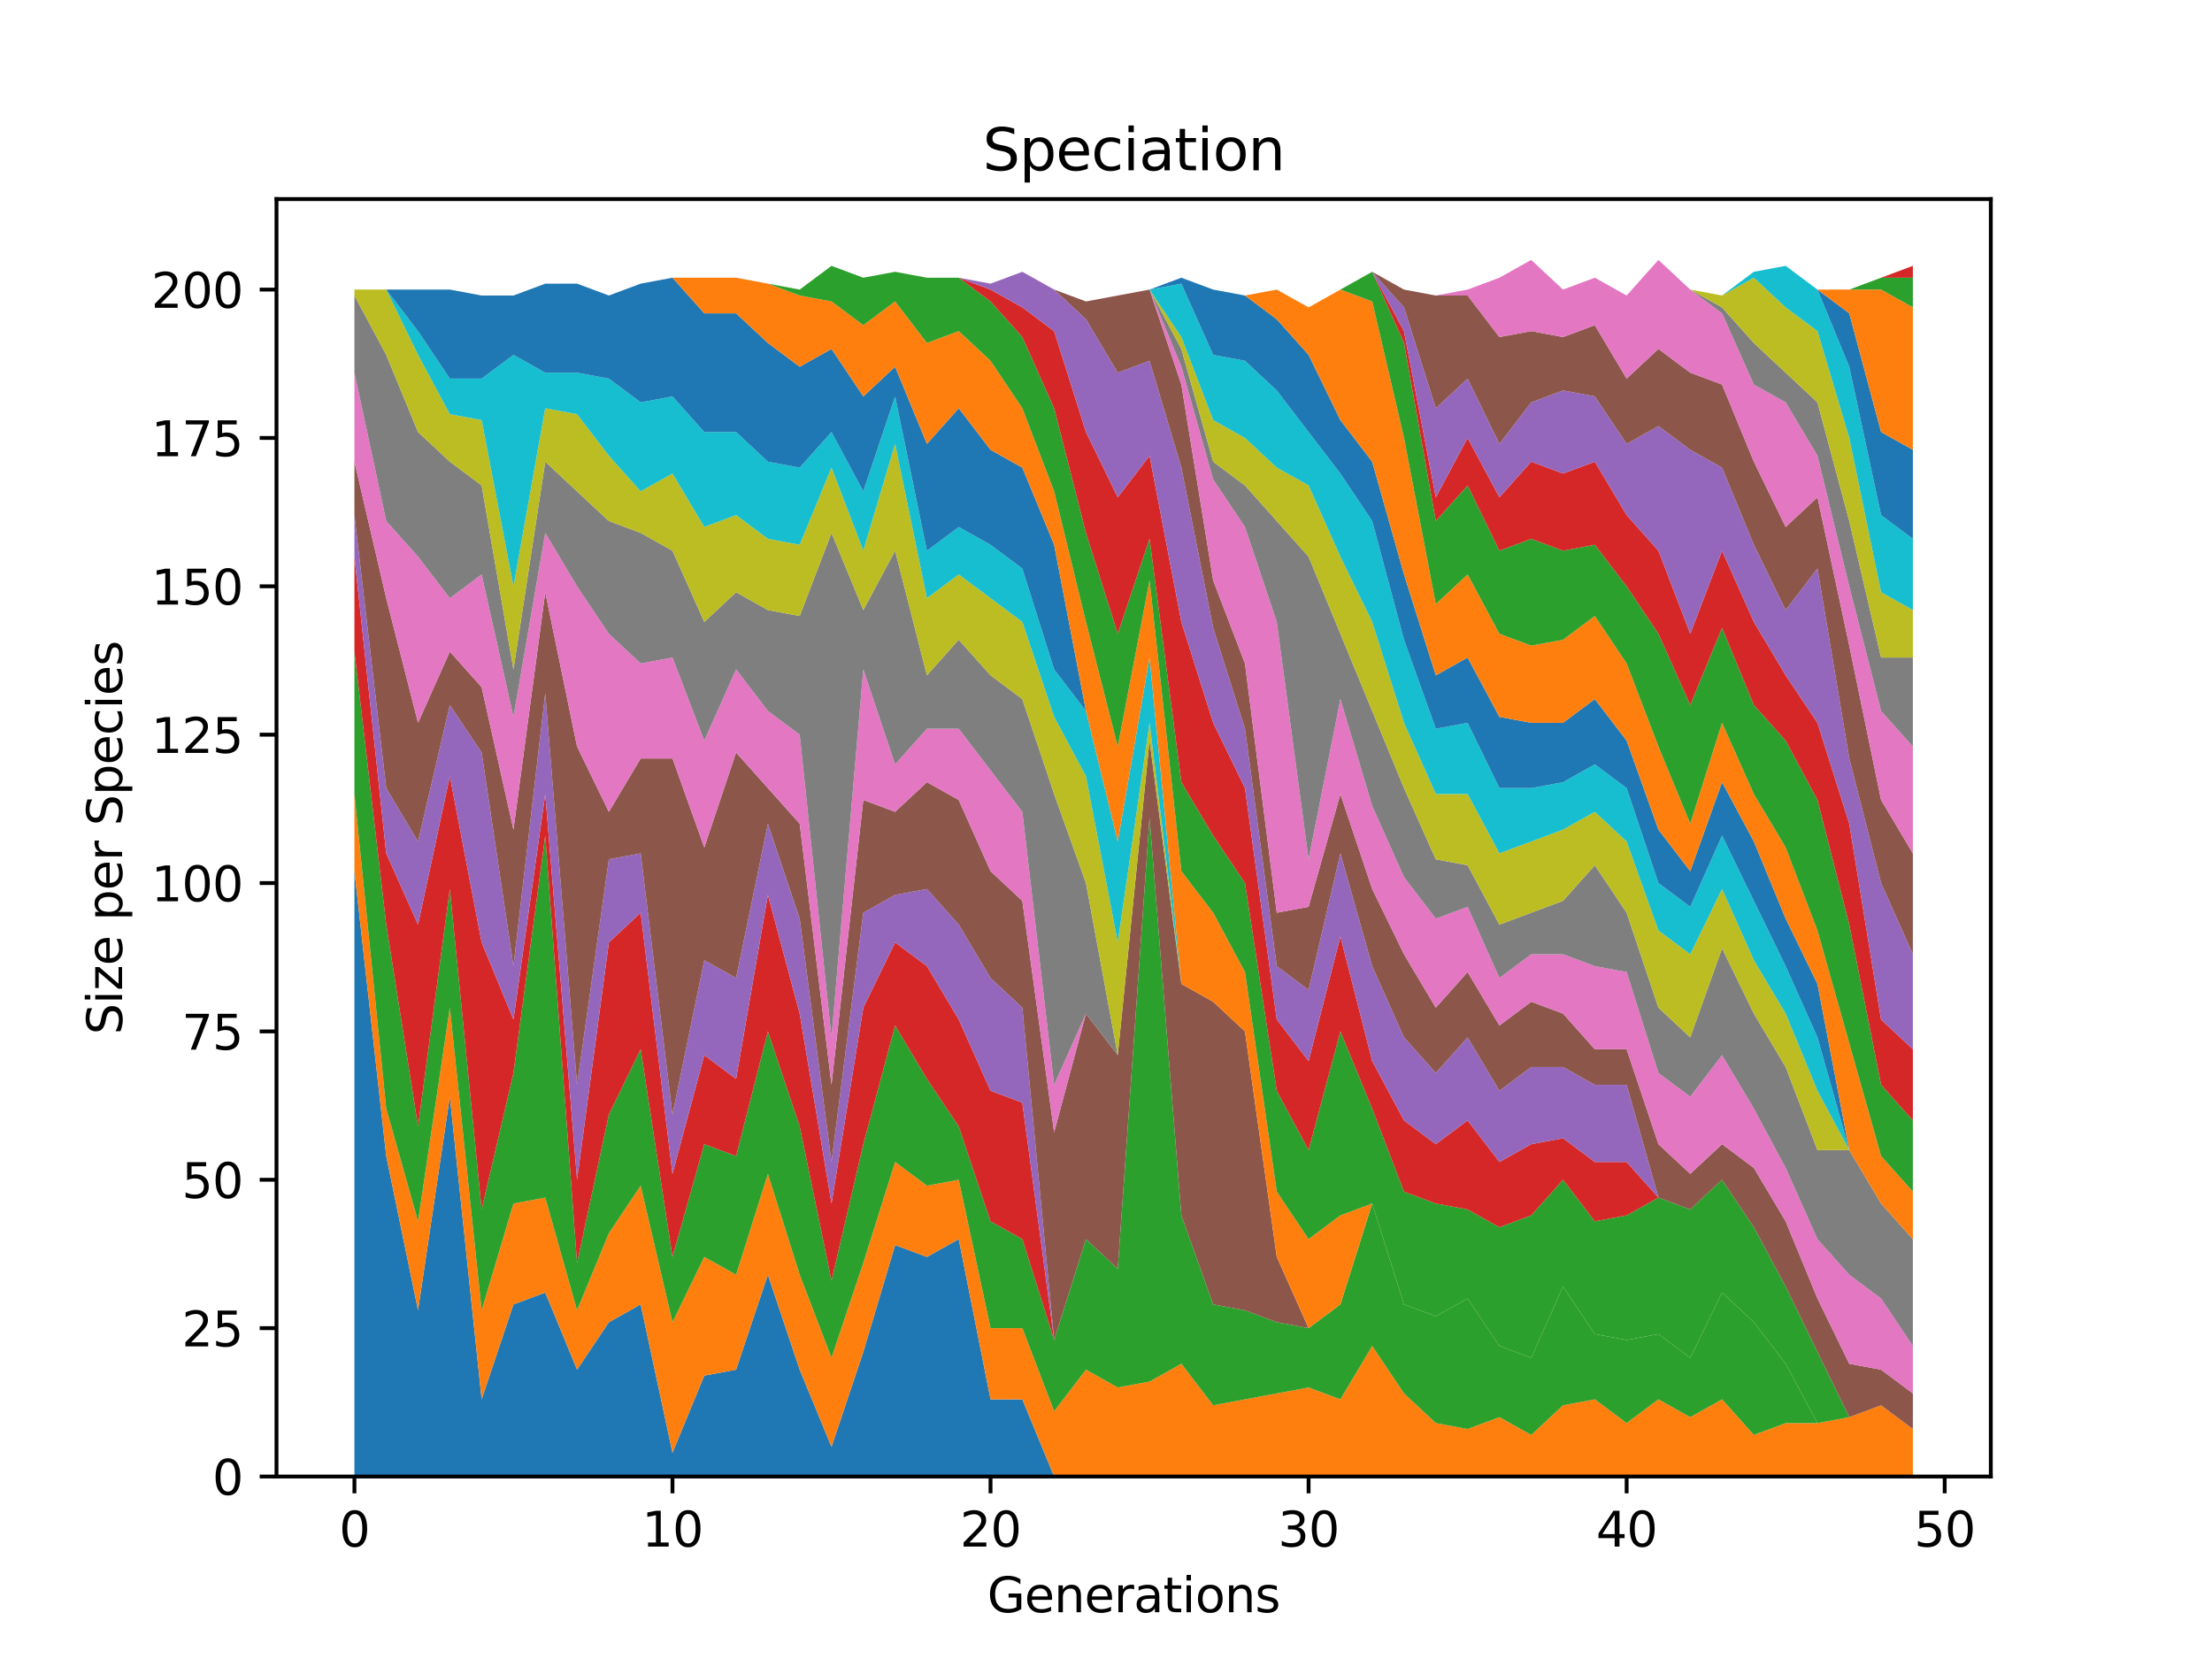 <?xml version="1.0" encoding="utf-8" standalone="no"?>
<!DOCTYPE svg PUBLIC "-//W3C//DTD SVG 1.1//EN"
  "http://www.w3.org/Graphics/SVG/1.1/DTD/svg11.dtd">
<svg xmlns:xlink="http://www.w3.org/1999/xlink" width="460.8pt" height="345.6pt" viewBox="0 0 460.8 345.6" xmlns="http://www.w3.org/2000/svg" version="1.1">
 <defs>
  <style type="text/css">*{stroke-linejoin: round; stroke-linecap: butt}</style>
 </defs>
 <g id="figure_1">
  <g id="patch_1">
   <path d="M 0 345.6 
L 460.8 345.6 
L 460.8 0 
L 0 0 
z
" style="fill: #ffffff"/>
  </g>
  <g id="axes_1">
   <g id="patch_2">
    <path d="M 57.6 307.584 
L 414.72 307.584 
L 414.72 41.472 
L 57.6 41.472 
z
" style="fill: #ffffff"/>
   </g>
   <g id="PolyCollection_1">
    <path d="M 73.833 181.482 
L 73.833 307.584 
L 80.458 307.584 
L 87.084 307.584 
L 93.71 307.584 
L 100.335 307.584 
L 106.961 307.584 
L 113.586 307.584 
L 120.212 307.584 
L 126.838 307.584 
L 133.463 307.584 
L 140.089 307.584 
L 146.714 307.584 
L 153.34 307.584 
L 159.966 307.584 
L 166.591 307.584 
L 173.217 307.584 
L 179.842 307.584 
L 186.468 307.584 
L 193.094 307.584 
L 199.719 307.584 
L 206.345 307.584 
L 212.97 307.584 
L 219.596 307.584 
L 226.222 307.584 
L 232.847 307.584 
L 239.473 307.584 
L 246.098 307.584 
L 252.724 307.584 
L 259.35 307.584 
L 265.975 307.584 
L 272.601 307.584 
L 279.226 307.584 
L 285.852 307.584 
L 292.478 307.584 
L 299.103 307.584 
L 305.729 307.584 
L 312.354 307.584 
L 318.98 307.584 
L 325.606 307.584 
L 332.231 307.584 
L 338.857 307.584 
L 345.482 307.584 
L 352.108 307.584 
L 358.734 307.584 
L 365.359 307.584 
L 371.985 307.584 
L 378.61 307.584 
L 385.236 307.584 
L 391.862 307.584 
L 398.487 307.584 
L 398.487 307.584 
L 398.487 307.584 
L 391.862 307.584 
L 385.236 307.584 
L 378.61 307.584 
L 371.985 307.584 
L 365.359 307.584 
L 358.734 307.584 
L 352.108 307.584 
L 345.482 307.584 
L 338.857 307.584 
L 332.231 307.584 
L 325.606 307.584 
L 318.98 307.584 
L 312.354 307.584 
L 305.729 307.584 
L 299.103 307.584 
L 292.478 307.584 
L 285.852 307.584 
L 279.226 307.584 
L 272.601 307.584 
L 265.975 307.584 
L 259.35 307.584 
L 252.724 307.584 
L 246.098 307.584 
L 239.473 307.584 
L 232.847 307.584 
L 226.222 307.584 
L 219.596 307.584 
L 212.97 291.512 
L 206.345 291.512 
L 199.719 258.132 
L 193.094 261.841 
L 186.468 259.369 
L 179.842 281.622 
L 173.217 301.403 
L 166.591 285.331 
L 159.966 265.55 
L 153.34 285.331 
L 146.714 286.567 
L 140.089 302.639 
L 133.463 271.732 
L 126.838 275.44 
L 120.212 285.331 
L 113.586 269.259 
L 106.961 271.732 
L 100.335 291.512 
L 93.71 228.461 
L 87.084 272.968 
L 80.458 240.824 
L 73.833 181.482 
z
" clip-path="url(#pe690b19839)" style="fill: #1f77b4"/>
   </g>
   <g id="PolyCollection_2">
    <path d="M 73.833 165.41 
L 73.833 181.482 
L 80.458 240.824 
L 87.084 272.968 
L 93.71 228.461 
L 100.335 291.512 
L 106.961 271.732 
L 113.586 269.259 
L 120.212 285.331 
L 126.838 275.44 
L 133.463 271.732 
L 140.089 302.639 
L 146.714 286.567 
L 153.34 285.331 
L 159.966 265.55 
L 166.591 285.331 
L 173.217 301.403 
L 179.842 281.622 
L 186.468 259.369 
L 193.094 261.841 
L 199.719 258.132 
L 206.345 291.512 
L 212.97 291.512 
L 219.596 307.584 
L 226.222 307.584 
L 232.847 307.584 
L 239.473 307.584 
L 246.098 307.584 
L 252.724 307.584 
L 259.35 307.584 
L 265.975 307.584 
L 272.601 307.584 
L 279.226 307.584 
L 285.852 307.584 
L 292.478 307.584 
L 299.103 307.584 
L 305.729 307.584 
L 312.354 307.584 
L 318.98 307.584 
L 325.606 307.584 
L 332.231 307.584 
L 338.857 307.584 
L 345.482 307.584 
L 352.108 307.584 
L 358.734 307.584 
L 365.359 307.584 
L 371.985 307.584 
L 378.61 307.584 
L 385.236 307.584 
L 391.862 307.584 
L 398.487 307.584 
L 398.487 297.694 
L 398.487 297.694 
L 391.862 292.748 
L 385.236 295.221 
L 378.61 296.457 
L 371.985 296.457 
L 365.359 298.93 
L 358.734 291.512 
L 352.108 295.221 
L 345.482 291.512 
L 338.857 296.457 
L 332.231 291.512 
L 325.606 292.748 
L 318.98 298.93 
L 312.354 295.221 
L 305.729 297.694 
L 299.103 296.457 
L 292.478 290.276 
L 285.852 280.386 
L 279.226 291.512 
L 272.601 289.04 
L 265.975 290.276 
L 259.35 291.512 
L 252.724 292.748 
L 246.098 284.094 
L 239.473 287.803 
L 232.847 289.04 
L 226.222 285.331 
L 219.596 293.985 
L 212.97 276.677 
L 206.345 276.677 
L 199.719 245.769 
L 193.094 247.006 
L 186.468 242.06 
L 179.842 263.077 
L 173.217 282.858 
L 166.591 265.55 
L 159.966 244.533 
L 153.34 265.55 
L 146.714 261.841 
L 140.089 275.44 
L 133.463 247.006 
L 126.838 256.896 
L 120.212 272.968 
L 113.586 249.478 
L 106.961 250.715 
L 100.335 272.968 
L 93.71 209.917 
L 87.084 254.423 
L 80.458 230.934 
L 73.833 165.41 
z
" clip-path="url(#pe690b19839)" style="fill: #ff7f0e"/>
   </g>
   <g id="PolyCollection_3">
    <path d="M 73.833 135.739 
L 73.833 165.41 
L 80.458 230.934 
L 87.084 254.423 
L 93.71 209.917 
L 100.335 272.968 
L 106.961 250.715 
L 113.586 249.478 
L 120.212 272.968 
L 126.838 256.896 
L 133.463 247.006 
L 140.089 275.44 
L 146.714 261.841 
L 153.34 265.55 
L 159.966 244.533 
L 166.591 265.55 
L 173.217 282.858 
L 179.842 263.077 
L 186.468 242.06 
L 193.094 247.006 
L 199.719 245.769 
L 206.345 276.677 
L 212.97 276.677 
L 219.596 293.985 
L 226.222 285.331 
L 232.847 289.04 
L 239.473 287.803 
L 246.098 284.094 
L 252.724 292.748 
L 259.35 291.512 
L 265.975 290.276 
L 272.601 289.04 
L 279.226 291.512 
L 285.852 280.386 
L 292.478 290.276 
L 299.103 296.457 
L 305.729 297.694 
L 312.354 295.221 
L 318.98 298.93 
L 325.606 292.748 
L 332.231 291.512 
L 338.857 296.457 
L 345.482 291.512 
L 352.108 295.221 
L 358.734 291.512 
L 365.359 298.93 
L 371.985 296.457 
L 378.61 296.457 
L 385.236 295.221 
L 391.862 292.748 
L 398.487 297.694 
L 398.487 297.694 
L 398.487 297.694 
L 391.862 292.748 
L 385.236 295.221 
L 378.61 296.457 
L 371.985 284.094 
L 365.359 275.44 
L 358.734 269.259 
L 352.108 282.858 
L 345.482 277.913 
L 338.857 279.149 
L 332.231 277.913 
L 325.606 268.023 
L 318.98 282.858 
L 312.354 280.386 
L 305.729 270.495 
L 299.103 274.204 
L 292.478 271.732 
L 285.852 250.715 
L 279.226 271.732 
L 272.601 276.677 
L 265.975 275.44 
L 259.35 272.968 
L 252.724 271.732 
L 246.098 253.187 
L 239.473 170.356 
L 232.847 264.314 
L 226.222 258.132 
L 219.596 279.149 
L 212.97 258.132 
L 206.345 254.423 
L 199.719 234.643 
L 193.094 224.752 
L 186.468 213.626 
L 179.842 238.352 
L 173.217 266.786 
L 166.591 234.643 
L 159.966 214.862 
L 153.34 240.824 
L 146.714 238.352 
L 140.089 261.841 
L 133.463 218.571 
L 126.838 232.17 
L 120.212 263.077 
L 113.586 174.064 
L 106.961 223.516 
L 100.335 251.951 
L 93.71 185.191 
L 87.084 234.643 
L 80.458 192.609 
L 73.833 135.739 
z
" clip-path="url(#pe690b19839)" style="fill: #2ca02c"/>
   </g>
   <g id="PolyCollection_4">
    <path d="M 73.833 115.959 
L 73.833 135.739 
L 80.458 192.609 
L 87.084 234.643 
L 93.71 185.191 
L 100.335 251.951 
L 106.961 223.516 
L 113.586 174.064 
L 120.212 263.077 
L 126.838 232.17 
L 133.463 218.571 
L 140.089 261.841 
L 146.714 238.352 
L 153.34 240.824 
L 159.966 214.862 
L 166.591 234.643 
L 173.217 266.786 
L 179.842 238.352 
L 186.468 213.626 
L 193.094 224.752 
L 199.719 234.643 
L 206.345 254.423 
L 212.97 258.132 
L 219.596 279.149 
L 226.222 258.132 
L 232.847 264.314 
L 239.473 170.356 
L 246.098 253.187 
L 252.724 271.732 
L 259.35 272.968 
L 265.975 275.44 
L 272.601 276.677 
L 279.226 271.732 
L 285.852 250.715 
L 292.478 271.732 
L 299.103 274.204 
L 305.729 270.495 
L 312.354 280.386 
L 318.98 282.858 
L 325.606 268.023 
L 332.231 277.913 
L 338.857 279.149 
L 345.482 277.913 
L 352.108 282.858 
L 358.734 269.259 
L 365.359 275.44 
L 371.985 284.094 
L 378.61 296.457 
L 385.236 295.221 
L 391.862 292.748 
L 398.487 297.694 
L 398.487 297.694 
L 398.487 297.694 
L 391.862 292.748 
L 385.236 295.221 
L 378.61 296.457 
L 371.985 284.094 
L 365.359 275.44 
L 358.734 269.259 
L 352.108 282.858 
L 345.482 277.913 
L 338.857 279.149 
L 332.231 277.913 
L 325.606 268.023 
L 318.98 282.858 
L 312.354 280.386 
L 305.729 270.495 
L 299.103 274.204 
L 292.478 271.732 
L 285.852 250.715 
L 279.226 271.732 
L 272.601 276.677 
L 265.975 275.44 
L 259.35 272.968 
L 252.724 271.732 
L 246.098 253.187 
L 239.473 170.356 
L 232.847 264.314 
L 226.222 258.132 
L 219.596 279.149 
L 212.97 229.698 
L 206.345 227.225 
L 199.719 212.389 
L 193.094 201.263 
L 186.468 196.318 
L 179.842 209.917 
L 173.217 250.715 
L 166.591 211.153 
L 159.966 186.427 
L 153.34 224.752 
L 146.714 219.807 
L 140.089 244.533 
L 133.463 190.136 
L 126.838 196.318 
L 120.212 245.769 
L 113.586 165.41 
L 106.961 212.389 
L 100.335 196.318 
L 93.71 161.701 
L 87.084 192.609 
L 80.458 177.773 
L 73.833 115.959 
z
" clip-path="url(#pe690b19839)" style="fill: #d62728"/>
   </g>
   <g id="PolyCollection_5">
    <path d="M 73.833 107.305 
L 73.833 115.959 
L 80.458 177.773 
L 87.084 192.609 
L 93.71 161.701 
L 100.335 196.318 
L 106.961 212.389 
L 113.586 165.41 
L 120.212 245.769 
L 126.838 196.318 
L 133.463 190.136 
L 140.089 244.533 
L 146.714 219.807 
L 153.34 224.752 
L 159.966 186.427 
L 166.591 211.153 
L 173.217 250.715 
L 179.842 209.917 
L 186.468 196.318 
L 193.094 201.263 
L 199.719 212.389 
L 206.345 227.225 
L 212.97 229.698 
L 219.596 279.149 
L 226.222 258.132 
L 232.847 264.314 
L 239.473 170.356 
L 246.098 253.187 
L 252.724 271.732 
L 259.35 272.968 
L 265.975 275.44 
L 272.601 276.677 
L 279.226 271.732 
L 285.852 250.715 
L 292.478 271.732 
L 299.103 274.204 
L 305.729 270.495 
L 312.354 280.386 
L 318.98 282.858 
L 325.606 268.023 
L 332.231 277.913 
L 338.857 279.149 
L 345.482 277.913 
L 352.108 282.858 
L 358.734 269.259 
L 365.359 275.44 
L 371.985 284.094 
L 378.61 296.457 
L 385.236 295.221 
L 391.862 292.748 
L 398.487 297.694 
L 398.487 297.694 
L 398.487 297.694 
L 391.862 292.748 
L 385.236 295.221 
L 378.61 296.457 
L 371.985 284.094 
L 365.359 275.44 
L 358.734 269.259 
L 352.108 282.858 
L 345.482 277.913 
L 338.857 279.149 
L 332.231 277.913 
L 325.606 268.023 
L 318.98 282.858 
L 312.354 280.386 
L 305.729 270.495 
L 299.103 274.204 
L 292.478 271.732 
L 285.852 250.715 
L 279.226 271.732 
L 272.601 276.677 
L 265.975 275.44 
L 259.35 272.968 
L 252.724 271.732 
L 246.098 253.187 
L 239.473 170.356 
L 232.847 264.314 
L 226.222 258.132 
L 219.596 279.149 
L 212.97 209.917 
L 206.345 203.735 
L 199.719 192.609 
L 193.094 185.191 
L 186.468 186.427 
L 179.842 190.136 
L 173.217 242.06 
L 166.591 191.372 
L 159.966 171.592 
L 153.34 203.735 
L 146.714 200.027 
L 140.089 232.17 
L 133.463 177.773 
L 126.838 179.01 
L 120.212 225.989 
L 113.586 144.393 
L 106.961 201.263 
L 100.335 156.756 
L 93.71 146.866 
L 87.084 175.301 
L 80.458 164.174 
L 73.833 107.305 
z
" clip-path="url(#pe690b19839)" style="fill: #9467bd"/>
   </g>
   <g id="PolyCollection_6">
    <path d="M 73.833 96.178 
L 73.833 107.305 
L 80.458 164.174 
L 87.084 175.301 
L 93.71 146.866 
L 100.335 156.756 
L 106.961 201.263 
L 113.586 144.393 
L 120.212 225.989 
L 126.838 179.01 
L 133.463 177.773 
L 140.089 232.17 
L 146.714 200.027 
L 153.34 203.735 
L 159.966 171.592 
L 166.591 191.372 
L 173.217 242.06 
L 179.842 190.136 
L 186.468 186.427 
L 193.094 185.191 
L 199.719 192.609 
L 206.345 203.735 
L 212.97 209.917 
L 219.596 279.149 
L 226.222 258.132 
L 232.847 264.314 
L 239.473 170.356 
L 246.098 253.187 
L 252.724 271.732 
L 259.35 272.968 
L 265.975 275.44 
L 272.601 276.677 
L 279.226 271.732 
L 285.852 250.715 
L 292.478 271.732 
L 299.103 274.204 
L 305.729 270.495 
L 312.354 280.386 
L 318.98 282.858 
L 325.606 268.023 
L 332.231 277.913 
L 338.857 279.149 
L 345.482 277.913 
L 352.108 282.858 
L 358.734 269.259 
L 365.359 275.44 
L 371.985 284.094 
L 378.61 296.457 
L 385.236 295.221 
L 391.862 292.748 
L 398.487 297.694 
L 398.487 297.694 
L 398.487 297.694 
L 391.862 292.748 
L 385.236 295.221 
L 378.61 296.457 
L 371.985 284.094 
L 365.359 275.44 
L 358.734 269.259 
L 352.108 282.858 
L 345.482 277.913 
L 338.857 279.149 
L 332.231 277.913 
L 325.606 268.023 
L 318.98 282.858 
L 312.354 280.386 
L 305.729 270.495 
L 299.103 274.204 
L 292.478 271.732 
L 285.852 250.715 
L 279.226 271.732 
L 272.601 276.677 
L 265.975 261.841 
L 259.35 214.862 
L 252.724 208.681 
L 246.098 204.972 
L 239.473 154.284 
L 232.847 219.807 
L 226.222 211.153 
L 219.596 235.879 
L 212.97 187.664 
L 206.345 181.482 
L 199.719 166.647 
L 193.094 162.938 
L 186.468 169.119 
L 179.842 166.647 
L 173.217 225.989 
L 166.591 171.592 
L 159.966 164.174 
L 153.34 156.756 
L 146.714 176.537 
L 140.089 157.993 
L 133.463 157.993 
L 126.838 169.119 
L 120.212 155.52 
L 113.586 123.376 
L 106.961 172.828 
L 100.335 143.157 
L 93.71 135.739 
L 87.084 150.575 
L 80.458 124.613 
L 73.833 96.178 
z
" clip-path="url(#pe690b19839)" style="fill: #8c564b"/>
   </g>
   <g id="PolyCollection_7">
    <path d="M 73.833 77.634 
L 73.833 96.178 
L 80.458 124.613 
L 87.084 150.575 
L 93.71 135.739 
L 100.335 143.157 
L 106.961 172.828 
L 113.586 123.376 
L 120.212 155.52 
L 126.838 169.119 
L 133.463 157.993 
L 140.089 157.993 
L 146.714 176.537 
L 153.34 156.756 
L 159.966 164.174 
L 166.591 171.592 
L 173.217 225.989 
L 179.842 166.647 
L 186.468 169.119 
L 193.094 162.938 
L 199.719 166.647 
L 206.345 181.482 
L 212.97 187.664 
L 219.596 235.879 
L 226.222 211.153 
L 232.847 219.807 
L 239.473 154.284 
L 246.098 204.972 
L 252.724 208.681 
L 259.35 214.862 
L 265.975 261.841 
L 272.601 276.677 
L 279.226 271.732 
L 285.852 250.715 
L 292.478 271.732 
L 299.103 274.204 
L 305.729 270.495 
L 312.354 280.386 
L 318.98 282.858 
L 325.606 268.023 
L 332.231 277.913 
L 338.857 279.149 
L 345.482 277.913 
L 352.108 282.858 
L 358.734 269.259 
L 365.359 275.44 
L 371.985 284.094 
L 378.61 296.457 
L 385.236 295.221 
L 391.862 292.748 
L 398.487 297.694 
L 398.487 297.694 
L 398.487 297.694 
L 391.862 292.748 
L 385.236 295.221 
L 378.61 296.457 
L 371.985 284.094 
L 365.359 275.44 
L 358.734 269.259 
L 352.108 282.858 
L 345.482 277.913 
L 338.857 279.149 
L 332.231 277.913 
L 325.606 268.023 
L 318.98 282.858 
L 312.354 280.386 
L 305.729 270.495 
L 299.103 274.204 
L 292.478 271.732 
L 285.852 250.715 
L 279.226 271.732 
L 272.601 276.677 
L 265.975 261.841 
L 259.35 214.862 
L 252.724 208.681 
L 246.098 204.972 
L 239.473 154.284 
L 232.847 219.807 
L 226.222 211.153 
L 219.596 225.989 
L 212.97 169.119 
L 206.345 160.465 
L 199.719 151.811 
L 193.094 151.811 
L 186.468 159.229 
L 179.842 139.448 
L 173.217 216.098 
L 166.591 153.047 
L 159.966 148.102 
L 153.34 139.448 
L 146.714 154.284 
L 140.089 136.976 
L 133.463 138.212 
L 126.838 132.03 
L 120.212 122.14 
L 113.586 111.013 
L 106.961 149.339 
L 100.335 119.668 
L 93.71 124.613 
L 87.084 115.959 
L 80.458 108.541 
L 73.833 77.634 
z
" clip-path="url(#pe690b19839)" style="fill: #e377c2"/>
   </g>
   <g id="PolyCollection_8">
    <path d="M 73.833 61.562 
L 73.833 77.634 
L 80.458 108.541 
L 87.084 115.959 
L 93.71 124.613 
L 100.335 119.668 
L 106.961 149.339 
L 113.586 111.013 
L 120.212 122.14 
L 126.838 132.03 
L 133.463 138.212 
L 140.089 136.976 
L 146.714 154.284 
L 153.34 139.448 
L 159.966 148.102 
L 166.591 153.047 
L 173.217 216.098 
L 179.842 139.448 
L 186.468 159.229 
L 193.094 151.811 
L 199.719 151.811 
L 206.345 160.465 
L 212.97 169.119 
L 219.596 225.989 
L 226.222 211.153 
L 232.847 219.807 
L 239.473 154.284 
L 246.098 204.972 
L 252.724 208.681 
L 259.35 214.862 
L 265.975 261.841 
L 272.601 276.677 
L 279.226 271.732 
L 285.852 250.715 
L 292.478 271.732 
L 299.103 274.204 
L 305.729 270.495 
L 312.354 280.386 
L 318.98 282.858 
L 325.606 268.023 
L 332.231 277.913 
L 338.857 279.149 
L 345.482 277.913 
L 352.108 282.858 
L 358.734 269.259 
L 365.359 275.44 
L 371.985 284.094 
L 378.61 296.457 
L 385.236 295.221 
L 391.862 292.748 
L 398.487 297.694 
L 398.487 297.694 
L 398.487 297.694 
L 391.862 292.748 
L 385.236 295.221 
L 378.61 296.457 
L 371.985 284.094 
L 365.359 275.44 
L 358.734 269.259 
L 352.108 282.858 
L 345.482 277.913 
L 338.857 279.149 
L 332.231 277.913 
L 325.606 268.023 
L 318.98 282.858 
L 312.354 280.386 
L 305.729 270.495 
L 299.103 274.204 
L 292.478 271.732 
L 285.852 250.715 
L 279.226 271.732 
L 272.601 276.677 
L 265.975 261.841 
L 259.35 214.862 
L 252.724 208.681 
L 246.098 204.972 
L 239.473 154.284 
L 232.847 219.807 
L 226.222 183.955 
L 219.596 165.41 
L 212.97 145.63 
L 206.345 140.684 
L 199.719 133.267 
L 193.094 140.684 
L 186.468 114.722 
L 179.842 127.085 
L 173.217 111.013 
L 166.591 128.322 
L 159.966 127.085 
L 153.34 123.376 
L 146.714 129.558 
L 140.089 114.722 
L 133.463 111.013 
L 126.838 108.541 
L 120.212 102.359 
L 113.586 96.178 
L 106.961 139.448 
L 100.335 101.123 
L 93.71 96.178 
L 87.084 89.996 
L 80.458 73.925 
L 73.833 61.562 
z
" clip-path="url(#pe690b19839)" style="fill: #7f7f7f"/>
   </g>
   <g id="PolyCollection_9">
    <path d="M 73.833 60.325 
L 73.833 61.562 
L 80.458 73.925 
L 87.084 89.996 
L 93.71 96.178 
L 100.335 101.123 
L 106.961 139.448 
L 113.586 96.178 
L 120.212 102.359 
L 126.838 108.541 
L 133.463 111.013 
L 140.089 114.722 
L 146.714 129.558 
L 153.34 123.376 
L 159.966 127.085 
L 166.591 128.322 
L 173.217 111.013 
L 179.842 127.085 
L 186.468 114.722 
L 193.094 140.684 
L 199.719 133.267 
L 206.345 140.684 
L 212.97 145.63 
L 219.596 165.41 
L 226.222 183.955 
L 232.847 219.807 
L 239.473 154.284 
L 246.098 204.972 
L 252.724 208.681 
L 259.35 214.862 
L 265.975 261.841 
L 272.601 276.677 
L 279.226 271.732 
L 285.852 250.715 
L 292.478 271.732 
L 299.103 274.204 
L 305.729 270.495 
L 312.354 280.386 
L 318.98 282.858 
L 325.606 268.023 
L 332.231 277.913 
L 338.857 279.149 
L 345.482 277.913 
L 352.108 282.858 
L 358.734 269.259 
L 365.359 275.44 
L 371.985 284.094 
L 378.61 296.457 
L 385.236 295.221 
L 391.862 292.748 
L 398.487 297.694 
L 398.487 297.694 
L 398.487 297.694 
L 391.862 292.748 
L 385.236 295.221 
L 378.61 296.457 
L 371.985 284.094 
L 365.359 275.44 
L 358.734 269.259 
L 352.108 282.858 
L 345.482 277.913 
L 338.857 279.149 
L 332.231 277.913 
L 325.606 268.023 
L 318.98 282.858 
L 312.354 280.386 
L 305.729 270.495 
L 299.103 274.204 
L 292.478 271.732 
L 285.852 250.715 
L 279.226 271.732 
L 272.601 276.677 
L 265.975 261.841 
L 259.35 214.862 
L 252.724 208.681 
L 246.098 204.972 
L 239.473 150.575 
L 232.847 196.318 
L 226.222 161.701 
L 219.596 149.339 
L 212.97 129.558 
L 206.345 124.613 
L 199.719 119.668 
L 193.094 124.613 
L 186.468 92.469 
L 179.842 114.722 
L 173.217 97.414 
L 166.591 113.486 
L 159.966 112.25 
L 153.34 107.305 
L 146.714 109.777 
L 140.089 98.651 
L 133.463 102.359 
L 126.838 94.942 
L 120.212 86.288 
L 113.586 85.051 
L 106.961 122.14 
L 100.335 87.524 
L 93.71 86.288 
L 87.084 73.925 
L 80.458 60.325 
L 73.833 60.325 
z
" clip-path="url(#pe690b19839)" style="fill: #bcbd22"/>
   </g>
   <g id="PolyCollection_10">
    <path d="M 73.833 60.325 
L 73.833 60.325 
L 80.458 60.325 
L 87.084 73.925 
L 93.71 86.288 
L 100.335 87.524 
L 106.961 122.14 
L 113.586 85.051 
L 120.212 86.288 
L 126.838 94.942 
L 133.463 102.359 
L 140.089 98.651 
L 146.714 109.777 
L 153.34 107.305 
L 159.966 112.25 
L 166.591 113.486 
L 173.217 97.414 
L 179.842 114.722 
L 186.468 92.469 
L 193.094 124.613 
L 199.719 119.668 
L 206.345 124.613 
L 212.97 129.558 
L 219.596 149.339 
L 226.222 161.701 
L 232.847 196.318 
L 239.473 150.575 
L 246.098 204.972 
L 252.724 208.681 
L 259.35 214.862 
L 265.975 261.841 
L 272.601 276.677 
L 279.226 271.732 
L 285.852 250.715 
L 292.478 271.732 
L 299.103 274.204 
L 305.729 270.495 
L 312.354 280.386 
L 318.98 282.858 
L 325.606 268.023 
L 332.231 277.913 
L 338.857 279.149 
L 345.482 277.913 
L 352.108 282.858 
L 358.734 269.259 
L 365.359 275.44 
L 371.985 284.094 
L 378.61 296.457 
L 385.236 295.221 
L 391.862 292.748 
L 398.487 297.694 
L 398.487 297.694 
L 398.487 297.694 
L 391.862 292.748 
L 385.236 295.221 
L 378.61 296.457 
L 371.985 284.094 
L 365.359 275.44 
L 358.734 269.259 
L 352.108 282.858 
L 345.482 277.913 
L 338.857 279.149 
L 332.231 277.913 
L 325.606 268.023 
L 318.98 282.858 
L 312.354 280.386 
L 305.729 270.495 
L 299.103 274.204 
L 292.478 271.732 
L 285.852 250.715 
L 279.226 271.732 
L 272.601 276.677 
L 265.975 261.841 
L 259.35 214.862 
L 252.724 208.681 
L 246.098 204.972 
L 239.473 136.976 
L 232.847 175.301 
L 226.222 148.102 
L 219.596 139.448 
L 212.97 118.431 
L 206.345 113.486 
L 199.719 109.777 
L 193.094 114.722 
L 186.468 82.579 
L 179.842 102.359 
L 173.217 89.996 
L 166.591 97.414 
L 159.966 96.178 
L 153.34 89.996 
L 146.714 89.996 
L 140.089 82.579 
L 133.463 83.815 
L 126.838 78.87 
L 120.212 77.634 
L 113.586 77.634 
L 106.961 73.925 
L 100.335 78.87 
L 93.71 78.87 
L 87.084 68.98 
L 80.458 60.325 
L 73.833 60.325 
z
" clip-path="url(#pe690b19839)" style="fill: #17becf"/>
   </g>
   <g id="PolyCollection_11">
    <path d="M 73.833 60.325 
L 73.833 60.325 
L 80.458 60.325 
L 87.084 68.98 
L 93.71 78.87 
L 100.335 78.87 
L 106.961 73.925 
L 113.586 77.634 
L 120.212 77.634 
L 126.838 78.87 
L 133.463 83.815 
L 140.089 82.579 
L 146.714 89.996 
L 153.34 89.996 
L 159.966 96.178 
L 166.591 97.414 
L 173.217 89.996 
L 179.842 102.359 
L 186.468 82.579 
L 193.094 114.722 
L 199.719 109.777 
L 206.345 113.486 
L 212.97 118.431 
L 219.596 139.448 
L 226.222 148.102 
L 232.847 175.301 
L 239.473 136.976 
L 246.098 204.972 
L 252.724 208.681 
L 259.35 214.862 
L 265.975 261.841 
L 272.601 276.677 
L 279.226 271.732 
L 285.852 250.715 
L 292.478 271.732 
L 299.103 274.204 
L 305.729 270.495 
L 312.354 280.386 
L 318.98 282.858 
L 325.606 268.023 
L 332.231 277.913 
L 338.857 279.149 
L 345.482 277.913 
L 352.108 282.858 
L 358.734 269.259 
L 365.359 275.44 
L 371.985 284.094 
L 378.61 296.457 
L 385.236 295.221 
L 391.862 292.748 
L 398.487 297.694 
L 398.487 297.694 
L 398.487 297.694 
L 391.862 292.748 
L 385.236 295.221 
L 378.61 296.457 
L 371.985 284.094 
L 365.359 275.44 
L 358.734 269.259 
L 352.108 282.858 
L 345.482 277.913 
L 338.857 279.149 
L 332.231 277.913 
L 325.606 268.023 
L 318.98 282.858 
L 312.354 280.386 
L 305.729 270.495 
L 299.103 274.204 
L 292.478 271.732 
L 285.852 250.715 
L 279.226 271.732 
L 272.601 276.677 
L 265.975 261.841 
L 259.35 214.862 
L 252.724 208.681 
L 246.098 204.972 
L 239.473 136.976 
L 232.847 175.301 
L 226.222 148.102 
L 219.596 113.486 
L 212.97 97.414 
L 206.345 93.705 
L 199.719 85.051 
L 193.094 92.469 
L 186.468 76.397 
L 179.842 82.579 
L 173.217 72.688 
L 166.591 76.397 
L 159.966 71.452 
L 153.34 65.271 
L 146.714 65.271 
L 140.089 57.853 
L 133.463 59.089 
L 126.838 61.562 
L 120.212 59.089 
L 113.586 59.089 
L 106.961 61.562 
L 100.335 61.562 
L 93.71 60.325 
L 87.084 60.325 
L 80.458 60.325 
L 73.833 60.325 
z
" clip-path="url(#pe690b19839)" style="fill: #1f77b4"/>
   </g>
   <g id="PolyCollection_12">
    <path d="M 73.833 60.325 
L 73.833 60.325 
L 80.458 60.325 
L 87.084 60.325 
L 93.71 60.325 
L 100.335 61.562 
L 106.961 61.562 
L 113.586 59.089 
L 120.212 59.089 
L 126.838 61.562 
L 133.463 59.089 
L 140.089 57.853 
L 146.714 65.271 
L 153.34 65.271 
L 159.966 71.452 
L 166.591 76.397 
L 173.217 72.688 
L 179.842 82.579 
L 186.468 76.397 
L 193.094 92.469 
L 199.719 85.051 
L 206.345 93.705 
L 212.97 97.414 
L 219.596 113.486 
L 226.222 148.102 
L 232.847 175.301 
L 239.473 136.976 
L 246.098 204.972 
L 252.724 208.681 
L 259.35 214.862 
L 265.975 261.841 
L 272.601 276.677 
L 279.226 271.732 
L 285.852 250.715 
L 292.478 271.732 
L 299.103 274.204 
L 305.729 270.495 
L 312.354 280.386 
L 318.98 282.858 
L 325.606 268.023 
L 332.231 277.913 
L 338.857 279.149 
L 345.482 277.913 
L 352.108 282.858 
L 358.734 269.259 
L 365.359 275.44 
L 371.985 284.094 
L 378.61 296.457 
L 385.236 295.221 
L 391.862 292.748 
L 398.487 297.694 
L 398.487 297.694 
L 398.487 297.694 
L 391.862 292.748 
L 385.236 295.221 
L 378.61 296.457 
L 371.985 284.094 
L 365.359 275.44 
L 358.734 269.259 
L 352.108 282.858 
L 345.482 277.913 
L 338.857 279.149 
L 332.231 277.913 
L 325.606 268.023 
L 318.98 282.858 
L 312.354 280.386 
L 305.729 270.495 
L 299.103 274.204 
L 292.478 271.732 
L 285.852 250.715 
L 279.226 253.187 
L 272.601 258.132 
L 265.975 248.242 
L 259.35 202.499 
L 252.724 190.136 
L 246.098 181.482 
L 239.473 120.904 
L 232.847 155.52 
L 226.222 129.558 
L 219.596 102.359 
L 212.97 85.051 
L 206.345 75.161 
L 199.719 68.98 
L 193.094 71.452 
L 186.468 62.798 
L 179.842 67.743 
L 173.217 62.798 
L 166.591 61.562 
L 159.966 59.089 
L 153.34 57.853 
L 146.714 57.853 
L 140.089 57.853 
L 133.463 59.089 
L 126.838 61.562 
L 120.212 59.089 
L 113.586 59.089 
L 106.961 61.562 
L 100.335 61.562 
L 93.71 60.325 
L 87.084 60.325 
L 80.458 60.325 
L 73.833 60.325 
z
" clip-path="url(#pe690b19839)" style="fill: #ff7f0e"/>
   </g>
   <g id="PolyCollection_13">
    <path d="M 73.833 60.325 
L 73.833 60.325 
L 80.458 60.325 
L 87.084 60.325 
L 93.71 60.325 
L 100.335 61.562 
L 106.961 61.562 
L 113.586 59.089 
L 120.212 59.089 
L 126.838 61.562 
L 133.463 59.089 
L 140.089 57.853 
L 146.714 57.853 
L 153.34 57.853 
L 159.966 59.089 
L 166.591 61.562 
L 173.217 62.798 
L 179.842 67.743 
L 186.468 62.798 
L 193.094 71.452 
L 199.719 68.98 
L 206.345 75.161 
L 212.97 85.051 
L 219.596 102.359 
L 226.222 129.558 
L 232.847 155.52 
L 239.473 120.904 
L 246.098 181.482 
L 252.724 190.136 
L 259.35 202.499 
L 265.975 248.242 
L 272.601 258.132 
L 279.226 253.187 
L 285.852 250.715 
L 292.478 271.732 
L 299.103 274.204 
L 305.729 270.495 
L 312.354 280.386 
L 318.98 282.858 
L 325.606 268.023 
L 332.231 277.913 
L 338.857 279.149 
L 345.482 277.913 
L 352.108 282.858 
L 358.734 269.259 
L 365.359 275.44 
L 371.985 284.094 
L 378.61 296.457 
L 385.236 295.221 
L 391.862 292.748 
L 398.487 297.694 
L 398.487 297.694 
L 398.487 297.694 
L 391.862 292.748 
L 385.236 295.221 
L 378.61 281.622 
L 371.985 268.023 
L 365.359 255.66 
L 358.734 245.769 
L 352.108 251.951 
L 345.482 249.478 
L 338.857 253.187 
L 332.231 254.423 
L 325.606 245.769 
L 318.98 253.187 
L 312.354 255.66 
L 305.729 251.951 
L 299.103 250.715 
L 292.478 248.242 
L 285.852 230.934 
L 279.226 214.862 
L 272.601 239.588 
L 265.975 227.225 
L 259.35 183.955 
L 252.724 174.064 
L 246.098 162.938 
L 239.473 112.25 
L 232.847 132.03 
L 226.222 111.013 
L 219.596 85.051 
L 212.97 70.216 
L 206.345 62.798 
L 199.719 57.853 
L 193.094 57.853 
L 186.468 56.617 
L 179.842 57.853 
L 173.217 55.38 
L 166.591 60.325 
L 159.966 59.089 
L 153.34 57.853 
L 146.714 57.853 
L 140.089 57.853 
L 133.463 59.089 
L 126.838 61.562 
L 120.212 59.089 
L 113.586 59.089 
L 106.961 61.562 
L 100.335 61.562 
L 93.71 60.325 
L 87.084 60.325 
L 80.458 60.325 
L 73.833 60.325 
z
" clip-path="url(#pe690b19839)" style="fill: #2ca02c"/>
   </g>
   <g id="PolyCollection_14">
    <path d="M 73.833 60.325 
L 73.833 60.325 
L 80.458 60.325 
L 87.084 60.325 
L 93.71 60.325 
L 100.335 61.562 
L 106.961 61.562 
L 113.586 59.089 
L 120.212 59.089 
L 126.838 61.562 
L 133.463 59.089 
L 140.089 57.853 
L 146.714 57.853 
L 153.34 57.853 
L 159.966 59.089 
L 166.591 60.325 
L 173.217 55.38 
L 179.842 57.853 
L 186.468 56.617 
L 193.094 57.853 
L 199.719 57.853 
L 206.345 62.798 
L 212.97 70.216 
L 219.596 85.051 
L 226.222 111.013 
L 232.847 132.03 
L 239.473 112.25 
L 246.098 162.938 
L 252.724 174.064 
L 259.35 183.955 
L 265.975 227.225 
L 272.601 239.588 
L 279.226 214.862 
L 285.852 230.934 
L 292.478 248.242 
L 299.103 250.715 
L 305.729 251.951 
L 312.354 255.66 
L 318.98 253.187 
L 325.606 245.769 
L 332.231 254.423 
L 338.857 253.187 
L 345.482 249.478 
L 352.108 251.951 
L 358.734 245.769 
L 365.359 255.66 
L 371.985 268.023 
L 378.61 281.622 
L 385.236 295.221 
L 391.862 292.748 
L 398.487 297.694 
L 398.487 297.694 
L 398.487 297.694 
L 391.862 292.748 
L 385.236 295.221 
L 378.61 281.622 
L 371.985 268.023 
L 365.359 255.66 
L 358.734 245.769 
L 352.108 251.951 
L 345.482 249.478 
L 338.857 242.06 
L 332.231 242.06 
L 325.606 237.115 
L 318.98 238.352 
L 312.354 242.06 
L 305.729 233.406 
L 299.103 238.352 
L 292.478 233.406 
L 285.852 221.044 
L 279.226 195.081 
L 272.601 221.044 
L 265.975 212.389 
L 259.35 164.174 
L 252.724 150.575 
L 246.098 129.558 
L 239.473 94.942 
L 232.847 103.596 
L 226.222 89.996 
L 219.596 68.98 
L 212.97 64.034 
L 206.345 60.325 
L 199.719 57.853 
L 193.094 57.853 
L 186.468 56.617 
L 179.842 57.853 
L 173.217 55.38 
L 166.591 60.325 
L 159.966 59.089 
L 153.34 57.853 
L 146.714 57.853 
L 140.089 57.853 
L 133.463 59.089 
L 126.838 61.562 
L 120.212 59.089 
L 113.586 59.089 
L 106.961 61.562 
L 100.335 61.562 
L 93.71 60.325 
L 87.084 60.325 
L 80.458 60.325 
L 73.833 60.325 
z
" clip-path="url(#pe690b19839)" style="fill: #d62728"/>
   </g>
   <g id="PolyCollection_15">
    <path d="M 73.833 60.325 
L 73.833 60.325 
L 80.458 60.325 
L 87.084 60.325 
L 93.71 60.325 
L 100.335 61.562 
L 106.961 61.562 
L 113.586 59.089 
L 120.212 59.089 
L 126.838 61.562 
L 133.463 59.089 
L 140.089 57.853 
L 146.714 57.853 
L 153.34 57.853 
L 159.966 59.089 
L 166.591 60.325 
L 173.217 55.38 
L 179.842 57.853 
L 186.468 56.617 
L 193.094 57.853 
L 199.719 57.853 
L 206.345 60.325 
L 212.97 64.034 
L 219.596 68.98 
L 226.222 89.996 
L 232.847 103.596 
L 239.473 94.942 
L 246.098 129.558 
L 252.724 150.575 
L 259.35 164.174 
L 265.975 212.389 
L 272.601 221.044 
L 279.226 195.081 
L 285.852 221.044 
L 292.478 233.406 
L 299.103 238.352 
L 305.729 233.406 
L 312.354 242.06 
L 318.98 238.352 
L 325.606 237.115 
L 332.231 242.06 
L 338.857 242.06 
L 345.482 249.478 
L 352.108 251.951 
L 358.734 245.769 
L 365.359 255.66 
L 371.985 268.023 
L 378.61 281.622 
L 385.236 295.221 
L 391.862 292.748 
L 398.487 297.694 
L 398.487 297.694 
L 398.487 297.694 
L 391.862 292.748 
L 385.236 295.221 
L 378.61 281.622 
L 371.985 268.023 
L 365.359 255.66 
L 358.734 245.769 
L 352.108 251.951 
L 345.482 249.478 
L 338.857 225.989 
L 332.231 225.989 
L 325.606 222.28 
L 318.98 222.28 
L 312.354 227.225 
L 305.729 216.098 
L 299.103 223.516 
L 292.478 216.098 
L 285.852 201.263 
L 279.226 177.773 
L 272.601 206.208 
L 265.975 201.263 
L 259.35 151.811 
L 252.724 130.794 
L 246.098 97.414 
L 239.473 75.161 
L 232.847 77.634 
L 226.222 66.507 
L 219.596 60.325 
L 212.97 56.617 
L 206.345 59.089 
L 199.719 57.853 
L 193.094 57.853 
L 186.468 56.617 
L 179.842 57.853 
L 173.217 55.38 
L 166.591 60.325 
L 159.966 59.089 
L 153.34 57.853 
L 146.714 57.853 
L 140.089 57.853 
L 133.463 59.089 
L 126.838 61.562 
L 120.212 59.089 
L 113.586 59.089 
L 106.961 61.562 
L 100.335 61.562 
L 93.71 60.325 
L 87.084 60.325 
L 80.458 60.325 
L 73.833 60.325 
z
" clip-path="url(#pe690b19839)" style="fill: #9467bd"/>
   </g>
   <g id="PolyCollection_16">
    <path d="M 73.833 60.325 
L 73.833 60.325 
L 80.458 60.325 
L 87.084 60.325 
L 93.71 60.325 
L 100.335 61.562 
L 106.961 61.562 
L 113.586 59.089 
L 120.212 59.089 
L 126.838 61.562 
L 133.463 59.089 
L 140.089 57.853 
L 146.714 57.853 
L 153.34 57.853 
L 159.966 59.089 
L 166.591 60.325 
L 173.217 55.38 
L 179.842 57.853 
L 186.468 56.617 
L 193.094 57.853 
L 199.719 57.853 
L 206.345 59.089 
L 212.97 56.617 
L 219.596 60.325 
L 226.222 66.507 
L 232.847 77.634 
L 239.473 75.161 
L 246.098 97.414 
L 252.724 130.794 
L 259.35 151.811 
L 265.975 201.263 
L 272.601 206.208 
L 279.226 177.773 
L 285.852 201.263 
L 292.478 216.098 
L 299.103 223.516 
L 305.729 216.098 
L 312.354 227.225 
L 318.98 222.28 
L 325.606 222.28 
L 332.231 225.989 
L 338.857 225.989 
L 345.482 249.478 
L 352.108 251.951 
L 358.734 245.769 
L 365.359 255.66 
L 371.985 268.023 
L 378.61 281.622 
L 385.236 295.221 
L 391.862 292.748 
L 398.487 297.694 
L 398.487 290.276 
L 398.487 290.276 
L 391.862 285.331 
L 385.236 284.094 
L 378.61 270.495 
L 371.985 254.423 
L 365.359 243.297 
L 358.734 238.352 
L 352.108 244.533 
L 345.482 238.352 
L 338.857 218.571 
L 332.231 218.571 
L 325.606 211.153 
L 318.98 208.681 
L 312.354 213.626 
L 305.729 202.499 
L 299.103 209.917 
L 292.478 198.79 
L 285.852 185.191 
L 279.226 165.41 
L 272.601 188.9 
L 265.975 190.136 
L 259.35 138.212 
L 252.724 120.904 
L 246.098 80.106 
L 239.473 60.325 
L 232.847 61.562 
L 226.222 62.798 
L 219.596 60.325 
L 212.97 56.617 
L 206.345 59.089 
L 199.719 57.853 
L 193.094 57.853 
L 186.468 56.617 
L 179.842 57.853 
L 173.217 55.38 
L 166.591 60.325 
L 159.966 59.089 
L 153.34 57.853 
L 146.714 57.853 
L 140.089 57.853 
L 133.463 59.089 
L 126.838 61.562 
L 120.212 59.089 
L 113.586 59.089 
L 106.961 61.562 
L 100.335 61.562 
L 93.71 60.325 
L 87.084 60.325 
L 80.458 60.325 
L 73.833 60.325 
z
" clip-path="url(#pe690b19839)" style="fill: #8c564b"/>
   </g>
   <g id="PolyCollection_17">
    <path d="M 73.833 60.325 
L 73.833 60.325 
L 80.458 60.325 
L 87.084 60.325 
L 93.71 60.325 
L 100.335 61.562 
L 106.961 61.562 
L 113.586 59.089 
L 120.212 59.089 
L 126.838 61.562 
L 133.463 59.089 
L 140.089 57.853 
L 146.714 57.853 
L 153.34 57.853 
L 159.966 59.089 
L 166.591 60.325 
L 173.217 55.38 
L 179.842 57.853 
L 186.468 56.617 
L 193.094 57.853 
L 199.719 57.853 
L 206.345 59.089 
L 212.97 56.617 
L 219.596 60.325 
L 226.222 62.798 
L 232.847 61.562 
L 239.473 60.325 
L 246.098 80.106 
L 252.724 120.904 
L 259.35 138.212 
L 265.975 190.136 
L 272.601 188.9 
L 279.226 165.41 
L 285.852 185.191 
L 292.478 198.79 
L 299.103 209.917 
L 305.729 202.499 
L 312.354 213.626 
L 318.98 208.681 
L 325.606 211.153 
L 332.231 218.571 
L 338.857 218.571 
L 345.482 238.352 
L 352.108 244.533 
L 358.734 238.352 
L 365.359 243.297 
L 371.985 254.423 
L 378.61 270.495 
L 385.236 284.094 
L 391.862 285.331 
L 398.487 290.276 
L 398.487 280.386 
L 398.487 280.386 
L 391.862 270.495 
L 385.236 265.55 
L 378.61 258.132 
L 371.985 243.297 
L 365.359 230.934 
L 358.734 219.807 
L 352.108 228.461 
L 345.482 223.516 
L 338.857 202.499 
L 332.231 201.263 
L 325.606 198.79 
L 318.98 198.79 
L 312.354 203.735 
L 305.729 188.9 
L 299.103 191.372 
L 292.478 182.718 
L 285.852 167.883 
L 279.226 145.63 
L 272.601 179.01 
L 265.975 129.558 
L 259.35 109.777 
L 252.724 99.887 
L 246.098 76.397 
L 239.473 60.325 
L 232.847 61.562 
L 226.222 62.798 
L 219.596 60.325 
L 212.97 56.617 
L 206.345 59.089 
L 199.719 57.853 
L 193.094 57.853 
L 186.468 56.617 
L 179.842 57.853 
L 173.217 55.38 
L 166.591 60.325 
L 159.966 59.089 
L 153.34 57.853 
L 146.714 57.853 
L 140.089 57.853 
L 133.463 59.089 
L 126.838 61.562 
L 120.212 59.089 
L 113.586 59.089 
L 106.961 61.562 
L 100.335 61.562 
L 93.71 60.325 
L 87.084 60.325 
L 80.458 60.325 
L 73.833 60.325 
z
" clip-path="url(#pe690b19839)" style="fill: #e377c2"/>
   </g>
   <g id="PolyCollection_18">
    <path d="M 73.833 60.325 
L 73.833 60.325 
L 80.458 60.325 
L 87.084 60.325 
L 93.71 60.325 
L 100.335 61.562 
L 106.961 61.562 
L 113.586 59.089 
L 120.212 59.089 
L 126.838 61.562 
L 133.463 59.089 
L 140.089 57.853 
L 146.714 57.853 
L 153.34 57.853 
L 159.966 59.089 
L 166.591 60.325 
L 173.217 55.38 
L 179.842 57.853 
L 186.468 56.617 
L 193.094 57.853 
L 199.719 57.853 
L 206.345 59.089 
L 212.97 56.617 
L 219.596 60.325 
L 226.222 62.798 
L 232.847 61.562 
L 239.473 60.325 
L 246.098 76.397 
L 252.724 99.887 
L 259.35 109.777 
L 265.975 129.558 
L 272.601 179.01 
L 279.226 145.63 
L 285.852 167.883 
L 292.478 182.718 
L 299.103 191.372 
L 305.729 188.9 
L 312.354 203.735 
L 318.98 198.79 
L 325.606 198.79 
L 332.231 201.263 
L 338.857 202.499 
L 345.482 223.516 
L 352.108 228.461 
L 358.734 219.807 
L 365.359 230.934 
L 371.985 243.297 
L 378.61 258.132 
L 385.236 265.55 
L 391.862 270.495 
L 398.487 280.386 
L 398.487 258.132 
L 398.487 258.132 
L 391.862 250.715 
L 385.236 239.588 
L 378.61 239.588 
L 371.985 222.28 
L 365.359 211.153 
L 358.734 197.554 
L 352.108 216.098 
L 345.482 209.917 
L 338.857 190.136 
L 332.231 180.246 
L 325.606 187.664 
L 318.98 190.136 
L 312.354 192.609 
L 305.729 180.246 
L 299.103 179.01 
L 292.478 164.174 
L 285.852 148.102 
L 279.226 132.03 
L 272.601 115.959 
L 265.975 108.541 
L 259.35 101.123 
L 252.724 96.178 
L 246.098 72.688 
L 239.473 60.325 
L 232.847 61.562 
L 226.222 62.798 
L 219.596 60.325 
L 212.97 56.617 
L 206.345 59.089 
L 199.719 57.853 
L 193.094 57.853 
L 186.468 56.617 
L 179.842 57.853 
L 173.217 55.38 
L 166.591 60.325 
L 159.966 59.089 
L 153.34 57.853 
L 146.714 57.853 
L 140.089 57.853 
L 133.463 59.089 
L 126.838 61.562 
L 120.212 59.089 
L 113.586 59.089 
L 106.961 61.562 
L 100.335 61.562 
L 93.71 60.325 
L 87.084 60.325 
L 80.458 60.325 
L 73.833 60.325 
z
" clip-path="url(#pe690b19839)" style="fill: #7f7f7f"/>
   </g>
   <g id="PolyCollection_19">
    <path d="M 73.833 60.325 
L 73.833 60.325 
L 80.458 60.325 
L 87.084 60.325 
L 93.71 60.325 
L 100.335 61.562 
L 106.961 61.562 
L 113.586 59.089 
L 120.212 59.089 
L 126.838 61.562 
L 133.463 59.089 
L 140.089 57.853 
L 146.714 57.853 
L 153.34 57.853 
L 159.966 59.089 
L 166.591 60.325 
L 173.217 55.38 
L 179.842 57.853 
L 186.468 56.617 
L 193.094 57.853 
L 199.719 57.853 
L 206.345 59.089 
L 212.97 56.617 
L 219.596 60.325 
L 226.222 62.798 
L 232.847 61.562 
L 239.473 60.325 
L 246.098 72.688 
L 252.724 96.178 
L 259.35 101.123 
L 265.975 108.541 
L 272.601 115.959 
L 279.226 132.03 
L 285.852 148.102 
L 292.478 164.174 
L 299.103 179.01 
L 305.729 180.246 
L 312.354 192.609 
L 318.98 190.136 
L 325.606 187.664 
L 332.231 180.246 
L 338.857 190.136 
L 345.482 209.917 
L 352.108 216.098 
L 358.734 197.554 
L 365.359 211.153 
L 371.985 222.28 
L 378.61 239.588 
L 385.236 239.588 
L 391.862 250.715 
L 398.487 258.132 
L 398.487 258.132 
L 398.487 258.132 
L 391.862 250.715 
L 385.236 239.588 
L 378.61 227.225 
L 371.985 211.153 
L 365.359 200.027 
L 358.734 185.191 
L 352.108 198.79 
L 345.482 193.845 
L 338.857 175.301 
L 332.231 169.119 
L 325.606 172.828 
L 318.98 175.301 
L 312.354 177.773 
L 305.729 165.41 
L 299.103 165.41 
L 292.478 150.575 
L 285.852 129.558 
L 279.226 115.959 
L 272.601 101.123 
L 265.975 97.414 
L 259.35 91.233 
L 252.724 87.524 
L 246.098 70.216 
L 239.473 60.325 
L 232.847 61.562 
L 226.222 62.798 
L 219.596 60.325 
L 212.97 56.617 
L 206.345 59.089 
L 199.719 57.853 
L 193.094 57.853 
L 186.468 56.617 
L 179.842 57.853 
L 173.217 55.38 
L 166.591 60.325 
L 159.966 59.089 
L 153.34 57.853 
L 146.714 57.853 
L 140.089 57.853 
L 133.463 59.089 
L 126.838 61.562 
L 120.212 59.089 
L 113.586 59.089 
L 106.961 61.562 
L 100.335 61.562 
L 93.71 60.325 
L 87.084 60.325 
L 80.458 60.325 
L 73.833 60.325 
z
" clip-path="url(#pe690b19839)" style="fill: #bcbd22"/>
   </g>
   <g id="PolyCollection_20">
    <path d="M 73.833 60.325 
L 73.833 60.325 
L 80.458 60.325 
L 87.084 60.325 
L 93.71 60.325 
L 100.335 61.562 
L 106.961 61.562 
L 113.586 59.089 
L 120.212 59.089 
L 126.838 61.562 
L 133.463 59.089 
L 140.089 57.853 
L 146.714 57.853 
L 153.34 57.853 
L 159.966 59.089 
L 166.591 60.325 
L 173.217 55.38 
L 179.842 57.853 
L 186.468 56.617 
L 193.094 57.853 
L 199.719 57.853 
L 206.345 59.089 
L 212.97 56.617 
L 219.596 60.325 
L 226.222 62.798 
L 232.847 61.562 
L 239.473 60.325 
L 246.098 70.216 
L 252.724 87.524 
L 259.35 91.233 
L 265.975 97.414 
L 272.601 101.123 
L 279.226 115.959 
L 285.852 129.558 
L 292.478 150.575 
L 299.103 165.41 
L 305.729 165.41 
L 312.354 177.773 
L 318.98 175.301 
L 325.606 172.828 
L 332.231 169.119 
L 338.857 175.301 
L 345.482 193.845 
L 352.108 198.79 
L 358.734 185.191 
L 365.359 200.027 
L 371.985 211.153 
L 378.61 227.225 
L 385.236 239.588 
L 391.862 250.715 
L 398.487 258.132 
L 398.487 258.132 
L 398.487 258.132 
L 391.862 250.715 
L 385.236 239.588 
L 378.61 216.098 
L 371.985 201.263 
L 365.359 187.664 
L 358.734 174.064 
L 352.108 188.9 
L 345.482 183.955 
L 338.857 164.174 
L 332.231 159.229 
L 325.606 162.938 
L 318.98 164.174 
L 312.354 164.174 
L 305.729 150.575 
L 299.103 151.811 
L 292.478 133.267 
L 285.852 108.541 
L 279.226 98.651 
L 272.601 89.996 
L 265.975 81.342 
L 259.35 75.161 
L 252.724 73.925 
L 246.098 59.089 
L 239.473 60.325 
L 232.847 61.562 
L 226.222 62.798 
L 219.596 60.325 
L 212.97 56.617 
L 206.345 59.089 
L 199.719 57.853 
L 193.094 57.853 
L 186.468 56.617 
L 179.842 57.853 
L 173.217 55.38 
L 166.591 60.325 
L 159.966 59.089 
L 153.34 57.853 
L 146.714 57.853 
L 140.089 57.853 
L 133.463 59.089 
L 126.838 61.562 
L 120.212 59.089 
L 113.586 59.089 
L 106.961 61.562 
L 100.335 61.562 
L 93.71 60.325 
L 87.084 60.325 
L 80.458 60.325 
L 73.833 60.325 
z
" clip-path="url(#pe690b19839)" style="fill: #17becf"/>
   </g>
   <g id="PolyCollection_21">
    <path d="M 73.833 60.325 
L 73.833 60.325 
L 80.458 60.325 
L 87.084 60.325 
L 93.71 60.325 
L 100.335 61.562 
L 106.961 61.562 
L 113.586 59.089 
L 120.212 59.089 
L 126.838 61.562 
L 133.463 59.089 
L 140.089 57.853 
L 146.714 57.853 
L 153.34 57.853 
L 159.966 59.089 
L 166.591 60.325 
L 173.217 55.38 
L 179.842 57.853 
L 186.468 56.617 
L 193.094 57.853 
L 199.719 57.853 
L 206.345 59.089 
L 212.97 56.617 
L 219.596 60.325 
L 226.222 62.798 
L 232.847 61.562 
L 239.473 60.325 
L 246.098 59.089 
L 252.724 73.925 
L 259.35 75.161 
L 265.975 81.342 
L 272.601 89.996 
L 279.226 98.651 
L 285.852 108.541 
L 292.478 133.267 
L 299.103 151.811 
L 305.729 150.575 
L 312.354 164.174 
L 318.98 164.174 
L 325.606 162.938 
L 332.231 159.229 
L 338.857 164.174 
L 345.482 183.955 
L 352.108 188.9 
L 358.734 174.064 
L 365.359 187.664 
L 371.985 201.263 
L 378.61 216.098 
L 385.236 239.588 
L 391.862 250.715 
L 398.487 258.132 
L 398.487 258.132 
L 398.487 258.132 
L 391.862 250.715 
L 385.236 239.588 
L 378.61 204.972 
L 371.985 191.372 
L 365.359 175.301 
L 358.734 162.938 
L 352.108 181.482 
L 345.482 172.828 
L 338.857 154.284 
L 332.231 145.63 
L 325.606 150.575 
L 318.98 150.575 
L 312.354 149.339 
L 305.729 136.976 
L 299.103 140.684 
L 292.478 119.668 
L 285.852 96.178 
L 279.226 87.524 
L 272.601 73.925 
L 265.975 66.507 
L 259.35 61.562 
L 252.724 60.325 
L 246.098 57.853 
L 239.473 60.325 
L 232.847 61.562 
L 226.222 62.798 
L 219.596 60.325 
L 212.97 56.617 
L 206.345 59.089 
L 199.719 57.853 
L 193.094 57.853 
L 186.468 56.617 
L 179.842 57.853 
L 173.217 55.38 
L 166.591 60.325 
L 159.966 59.089 
L 153.34 57.853 
L 146.714 57.853 
L 140.089 57.853 
L 133.463 59.089 
L 126.838 61.562 
L 120.212 59.089 
L 113.586 59.089 
L 106.961 61.562 
L 100.335 61.562 
L 93.71 60.325 
L 87.084 60.325 
L 80.458 60.325 
L 73.833 60.325 
z
" clip-path="url(#pe690b19839)" style="fill: #1f77b4"/>
   </g>
   <g id="PolyCollection_22">
    <path d="M 73.833 60.325 
L 73.833 60.325 
L 80.458 60.325 
L 87.084 60.325 
L 93.71 60.325 
L 100.335 61.562 
L 106.961 61.562 
L 113.586 59.089 
L 120.212 59.089 
L 126.838 61.562 
L 133.463 59.089 
L 140.089 57.853 
L 146.714 57.853 
L 153.34 57.853 
L 159.966 59.089 
L 166.591 60.325 
L 173.217 55.38 
L 179.842 57.853 
L 186.468 56.617 
L 193.094 57.853 
L 199.719 57.853 
L 206.345 59.089 
L 212.97 56.617 
L 219.596 60.325 
L 226.222 62.798 
L 232.847 61.562 
L 239.473 60.325 
L 246.098 57.853 
L 252.724 60.325 
L 259.35 61.562 
L 265.975 66.507 
L 272.601 73.925 
L 279.226 87.524 
L 285.852 96.178 
L 292.478 119.668 
L 299.103 140.684 
L 305.729 136.976 
L 312.354 149.339 
L 318.98 150.575 
L 325.606 150.575 
L 332.231 145.63 
L 338.857 154.284 
L 345.482 172.828 
L 352.108 181.482 
L 358.734 162.938 
L 365.359 175.301 
L 371.985 191.372 
L 378.61 204.972 
L 385.236 239.588 
L 391.862 250.715 
L 398.487 258.132 
L 398.487 248.242 
L 398.487 248.242 
L 391.862 240.824 
L 385.236 217.335 
L 378.61 193.845 
L 371.985 176.537 
L 365.359 165.41 
L 358.734 150.575 
L 352.108 171.592 
L 345.482 155.52 
L 338.857 138.212 
L 332.231 128.322 
L 325.606 133.267 
L 318.98 134.503 
L 312.354 132.03 
L 305.729 119.668 
L 299.103 125.849 
L 292.478 91.233 
L 285.852 62.798 
L 279.226 60.325 
L 272.601 64.034 
L 265.975 60.325 
L 259.35 61.562 
L 252.724 60.325 
L 246.098 57.853 
L 239.473 60.325 
L 232.847 61.562 
L 226.222 62.798 
L 219.596 60.325 
L 212.97 56.617 
L 206.345 59.089 
L 199.719 57.853 
L 193.094 57.853 
L 186.468 56.617 
L 179.842 57.853 
L 173.217 55.38 
L 166.591 60.325 
L 159.966 59.089 
L 153.34 57.853 
L 146.714 57.853 
L 140.089 57.853 
L 133.463 59.089 
L 126.838 61.562 
L 120.212 59.089 
L 113.586 59.089 
L 106.961 61.562 
L 100.335 61.562 
L 93.71 60.325 
L 87.084 60.325 
L 80.458 60.325 
L 73.833 60.325 
z
" clip-path="url(#pe690b19839)" style="fill: #ff7f0e"/>
   </g>
   <g id="PolyCollection_23">
    <path d="M 73.833 60.325 
L 73.833 60.325 
L 80.458 60.325 
L 87.084 60.325 
L 93.71 60.325 
L 100.335 61.562 
L 106.961 61.562 
L 113.586 59.089 
L 120.212 59.089 
L 126.838 61.562 
L 133.463 59.089 
L 140.089 57.853 
L 146.714 57.853 
L 153.34 57.853 
L 159.966 59.089 
L 166.591 60.325 
L 173.217 55.38 
L 179.842 57.853 
L 186.468 56.617 
L 193.094 57.853 
L 199.719 57.853 
L 206.345 59.089 
L 212.97 56.617 
L 219.596 60.325 
L 226.222 62.798 
L 232.847 61.562 
L 239.473 60.325 
L 246.098 57.853 
L 252.724 60.325 
L 259.35 61.562 
L 265.975 60.325 
L 272.601 64.034 
L 279.226 60.325 
L 285.852 62.798 
L 292.478 91.233 
L 299.103 125.849 
L 305.729 119.668 
L 312.354 132.03 
L 318.98 134.503 
L 325.606 133.267 
L 332.231 128.322 
L 338.857 138.212 
L 345.482 155.52 
L 352.108 171.592 
L 358.734 150.575 
L 365.359 165.41 
L 371.985 176.537 
L 378.61 193.845 
L 385.236 217.335 
L 391.862 240.824 
L 398.487 248.242 
L 398.487 233.406 
L 398.487 233.406 
L 391.862 225.989 
L 385.236 192.609 
L 378.61 166.647 
L 371.985 154.284 
L 365.359 146.866 
L 358.734 130.794 
L 352.108 146.866 
L 345.482 132.03 
L 338.857 122.14 
L 332.231 113.486 
L 325.606 114.722 
L 318.98 112.25 
L 312.354 114.722 
L 305.729 101.123 
L 299.103 108.541 
L 292.478 71.452 
L 285.852 56.617 
L 279.226 60.325 
L 272.601 64.034 
L 265.975 60.325 
L 259.35 61.562 
L 252.724 60.325 
L 246.098 57.853 
L 239.473 60.325 
L 232.847 61.562 
L 226.222 62.798 
L 219.596 60.325 
L 212.97 56.617 
L 206.345 59.089 
L 199.719 57.853 
L 193.094 57.853 
L 186.468 56.617 
L 179.842 57.853 
L 173.217 55.38 
L 166.591 60.325 
L 159.966 59.089 
L 153.34 57.853 
L 146.714 57.853 
L 140.089 57.853 
L 133.463 59.089 
L 126.838 61.562 
L 120.212 59.089 
L 113.586 59.089 
L 106.961 61.562 
L 100.335 61.562 
L 93.71 60.325 
L 87.084 60.325 
L 80.458 60.325 
L 73.833 60.325 
z
" clip-path="url(#pe690b19839)" style="fill: #2ca02c"/>
   </g>
   <g id="PolyCollection_24">
    <path d="M 73.833 60.325 
L 73.833 60.325 
L 80.458 60.325 
L 87.084 60.325 
L 93.71 60.325 
L 100.335 61.562 
L 106.961 61.562 
L 113.586 59.089 
L 120.212 59.089 
L 126.838 61.562 
L 133.463 59.089 
L 140.089 57.853 
L 146.714 57.853 
L 153.34 57.853 
L 159.966 59.089 
L 166.591 60.325 
L 173.217 55.38 
L 179.842 57.853 
L 186.468 56.617 
L 193.094 57.853 
L 199.719 57.853 
L 206.345 59.089 
L 212.97 56.617 
L 219.596 60.325 
L 226.222 62.798 
L 232.847 61.562 
L 239.473 60.325 
L 246.098 57.853 
L 252.724 60.325 
L 259.35 61.562 
L 265.975 60.325 
L 272.601 64.034 
L 279.226 60.325 
L 285.852 56.617 
L 292.478 71.452 
L 299.103 108.541 
L 305.729 101.123 
L 312.354 114.722 
L 318.98 112.25 
L 325.606 114.722 
L 332.231 113.486 
L 338.857 122.14 
L 345.482 132.03 
L 352.108 146.866 
L 358.734 130.794 
L 365.359 146.866 
L 371.985 154.284 
L 378.61 166.647 
L 385.236 192.609 
L 391.862 225.989 
L 398.487 233.406 
L 398.487 218.571 
L 398.487 218.571 
L 391.862 212.389 
L 385.236 171.592 
L 378.61 150.575 
L 371.985 140.684 
L 365.359 129.558 
L 358.734 114.722 
L 352.108 132.03 
L 345.482 114.722 
L 338.857 107.305 
L 332.231 96.178 
L 325.606 98.651 
L 318.98 96.178 
L 312.354 103.596 
L 305.729 91.233 
L 299.103 103.596 
L 292.478 68.98 
L 285.852 56.617 
L 279.226 60.325 
L 272.601 64.034 
L 265.975 60.325 
L 259.35 61.562 
L 252.724 60.325 
L 246.098 57.853 
L 239.473 60.325 
L 232.847 61.562 
L 226.222 62.798 
L 219.596 60.325 
L 212.97 56.617 
L 206.345 59.089 
L 199.719 57.853 
L 193.094 57.853 
L 186.468 56.617 
L 179.842 57.853 
L 173.217 55.38 
L 166.591 60.325 
L 159.966 59.089 
L 153.34 57.853 
L 146.714 57.853 
L 140.089 57.853 
L 133.463 59.089 
L 126.838 61.562 
L 120.212 59.089 
L 113.586 59.089 
L 106.961 61.562 
L 100.335 61.562 
L 93.71 60.325 
L 87.084 60.325 
L 80.458 60.325 
L 73.833 60.325 
z
" clip-path="url(#pe690b19839)" style="fill: #d62728"/>
   </g>
   <g id="PolyCollection_25">
    <path d="M 73.833 60.325 
L 73.833 60.325 
L 80.458 60.325 
L 87.084 60.325 
L 93.71 60.325 
L 100.335 61.562 
L 106.961 61.562 
L 113.586 59.089 
L 120.212 59.089 
L 126.838 61.562 
L 133.463 59.089 
L 140.089 57.853 
L 146.714 57.853 
L 153.34 57.853 
L 159.966 59.089 
L 166.591 60.325 
L 173.217 55.38 
L 179.842 57.853 
L 186.468 56.617 
L 193.094 57.853 
L 199.719 57.853 
L 206.345 59.089 
L 212.97 56.617 
L 219.596 60.325 
L 226.222 62.798 
L 232.847 61.562 
L 239.473 60.325 
L 246.098 57.853 
L 252.724 60.325 
L 259.35 61.562 
L 265.975 60.325 
L 272.601 64.034 
L 279.226 60.325 
L 285.852 56.617 
L 292.478 68.98 
L 299.103 103.596 
L 305.729 91.233 
L 312.354 103.596 
L 318.98 96.178 
L 325.606 98.651 
L 332.231 96.178 
L 338.857 107.305 
L 345.482 114.722 
L 352.108 132.03 
L 358.734 114.722 
L 365.359 129.558 
L 371.985 140.684 
L 378.61 150.575 
L 385.236 171.592 
L 391.862 212.389 
L 398.487 218.571 
L 398.487 198.79 
L 398.487 198.79 
L 391.862 183.955 
L 385.236 157.993 
L 378.61 118.431 
L 371.985 127.085 
L 365.359 113.486 
L 358.734 97.414 
L 352.108 93.705 
L 345.482 88.76 
L 338.857 92.469 
L 332.231 82.579 
L 325.606 81.342 
L 318.98 83.815 
L 312.354 92.469 
L 305.729 78.87 
L 299.103 85.051 
L 292.478 64.034 
L 285.852 56.617 
L 279.226 60.325 
L 272.601 64.034 
L 265.975 60.325 
L 259.35 61.562 
L 252.724 60.325 
L 246.098 57.853 
L 239.473 60.325 
L 232.847 61.562 
L 226.222 62.798 
L 219.596 60.325 
L 212.97 56.617 
L 206.345 59.089 
L 199.719 57.853 
L 193.094 57.853 
L 186.468 56.617 
L 179.842 57.853 
L 173.217 55.38 
L 166.591 60.325 
L 159.966 59.089 
L 153.34 57.853 
L 146.714 57.853 
L 140.089 57.853 
L 133.463 59.089 
L 126.838 61.562 
L 120.212 59.089 
L 113.586 59.089 
L 106.961 61.562 
L 100.335 61.562 
L 93.71 60.325 
L 87.084 60.325 
L 80.458 60.325 
L 73.833 60.325 
z
" clip-path="url(#pe690b19839)" style="fill: #9467bd"/>
   </g>
   <g id="PolyCollection_26">
    <path d="M 73.833 60.325 
L 73.833 60.325 
L 80.458 60.325 
L 87.084 60.325 
L 93.71 60.325 
L 100.335 61.562 
L 106.961 61.562 
L 113.586 59.089 
L 120.212 59.089 
L 126.838 61.562 
L 133.463 59.089 
L 140.089 57.853 
L 146.714 57.853 
L 153.34 57.853 
L 159.966 59.089 
L 166.591 60.325 
L 173.217 55.38 
L 179.842 57.853 
L 186.468 56.617 
L 193.094 57.853 
L 199.719 57.853 
L 206.345 59.089 
L 212.97 56.617 
L 219.596 60.325 
L 226.222 62.798 
L 232.847 61.562 
L 239.473 60.325 
L 246.098 57.853 
L 252.724 60.325 
L 259.35 61.562 
L 265.975 60.325 
L 272.601 64.034 
L 279.226 60.325 
L 285.852 56.617 
L 292.478 64.034 
L 299.103 85.051 
L 305.729 78.87 
L 312.354 92.469 
L 318.98 83.815 
L 325.606 81.342 
L 332.231 82.579 
L 338.857 92.469 
L 345.482 88.76 
L 352.108 93.705 
L 358.734 97.414 
L 365.359 113.486 
L 371.985 127.085 
L 378.61 118.431 
L 385.236 157.993 
L 391.862 183.955 
L 398.487 198.79 
L 398.487 177.773 
L 398.487 177.773 
L 391.862 166.647 
L 385.236 134.503 
L 378.61 103.596 
L 371.985 109.777 
L 365.359 96.178 
L 358.734 80.106 
L 352.108 77.634 
L 345.482 72.688 
L 338.857 78.87 
L 332.231 67.743 
L 325.606 70.216 
L 318.98 68.98 
L 312.354 70.216 
L 305.729 61.562 
L 299.103 61.562 
L 292.478 60.325 
L 285.852 56.617 
L 279.226 60.325 
L 272.601 64.034 
L 265.975 60.325 
L 259.35 61.562 
L 252.724 60.325 
L 246.098 57.853 
L 239.473 60.325 
L 232.847 61.562 
L 226.222 62.798 
L 219.596 60.325 
L 212.97 56.617 
L 206.345 59.089 
L 199.719 57.853 
L 193.094 57.853 
L 186.468 56.617 
L 179.842 57.853 
L 173.217 55.38 
L 166.591 60.325 
L 159.966 59.089 
L 153.34 57.853 
L 146.714 57.853 
L 140.089 57.853 
L 133.463 59.089 
L 126.838 61.562 
L 120.212 59.089 
L 113.586 59.089 
L 106.961 61.562 
L 100.335 61.562 
L 93.71 60.325 
L 87.084 60.325 
L 80.458 60.325 
L 73.833 60.325 
z
" clip-path="url(#pe690b19839)" style="fill: #8c564b"/>
   </g>
   <g id="PolyCollection_27">
    <path d="M 73.833 60.325 
L 73.833 60.325 
L 80.458 60.325 
L 87.084 60.325 
L 93.71 60.325 
L 100.335 61.562 
L 106.961 61.562 
L 113.586 59.089 
L 120.212 59.089 
L 126.838 61.562 
L 133.463 59.089 
L 140.089 57.853 
L 146.714 57.853 
L 153.34 57.853 
L 159.966 59.089 
L 166.591 60.325 
L 173.217 55.38 
L 179.842 57.853 
L 186.468 56.617 
L 193.094 57.853 
L 199.719 57.853 
L 206.345 59.089 
L 212.97 56.617 
L 219.596 60.325 
L 226.222 62.798 
L 232.847 61.562 
L 239.473 60.325 
L 246.098 57.853 
L 252.724 60.325 
L 259.35 61.562 
L 265.975 60.325 
L 272.601 64.034 
L 279.226 60.325 
L 285.852 56.617 
L 292.478 60.325 
L 299.103 61.562 
L 305.729 61.562 
L 312.354 70.216 
L 318.98 68.98 
L 325.606 70.216 
L 332.231 67.743 
L 338.857 78.87 
L 345.482 72.688 
L 352.108 77.634 
L 358.734 80.106 
L 365.359 96.178 
L 371.985 109.777 
L 378.61 103.596 
L 385.236 134.503 
L 391.862 166.647 
L 398.487 177.773 
L 398.487 155.52 
L 398.487 155.52 
L 391.862 148.102 
L 385.236 122.14 
L 378.61 94.942 
L 371.985 83.815 
L 365.359 80.106 
L 358.734 65.271 
L 352.108 60.325 
L 345.482 54.144 
L 338.857 61.562 
L 332.231 57.853 
L 325.606 60.325 
L 318.98 54.144 
L 312.354 57.853 
L 305.729 60.325 
L 299.103 61.562 
L 292.478 60.325 
L 285.852 56.617 
L 279.226 60.325 
L 272.601 64.034 
L 265.975 60.325 
L 259.35 61.562 
L 252.724 60.325 
L 246.098 57.853 
L 239.473 60.325 
L 232.847 61.562 
L 226.222 62.798 
L 219.596 60.325 
L 212.97 56.617 
L 206.345 59.089 
L 199.719 57.853 
L 193.094 57.853 
L 186.468 56.617 
L 179.842 57.853 
L 173.217 55.38 
L 166.591 60.325 
L 159.966 59.089 
L 153.34 57.853 
L 146.714 57.853 
L 140.089 57.853 
L 133.463 59.089 
L 126.838 61.562 
L 120.212 59.089 
L 113.586 59.089 
L 106.961 61.562 
L 100.335 61.562 
L 93.71 60.325 
L 87.084 60.325 
L 80.458 60.325 
L 73.833 60.325 
z
" clip-path="url(#pe690b19839)" style="fill: #e377c2"/>
   </g>
   <g id="PolyCollection_28">
    <path d="M 73.833 60.325 
L 73.833 60.325 
L 80.458 60.325 
L 87.084 60.325 
L 93.71 60.325 
L 100.335 61.562 
L 106.961 61.562 
L 113.586 59.089 
L 120.212 59.089 
L 126.838 61.562 
L 133.463 59.089 
L 140.089 57.853 
L 146.714 57.853 
L 153.34 57.853 
L 159.966 59.089 
L 166.591 60.325 
L 173.217 55.38 
L 179.842 57.853 
L 186.468 56.617 
L 193.094 57.853 
L 199.719 57.853 
L 206.345 59.089 
L 212.97 56.617 
L 219.596 60.325 
L 226.222 62.798 
L 232.847 61.562 
L 239.473 60.325 
L 246.098 57.853 
L 252.724 60.325 
L 259.35 61.562 
L 265.975 60.325 
L 272.601 64.034 
L 279.226 60.325 
L 285.852 56.617 
L 292.478 60.325 
L 299.103 61.562 
L 305.729 60.325 
L 312.354 57.853 
L 318.98 54.144 
L 325.606 60.325 
L 332.231 57.853 
L 338.857 61.562 
L 345.482 54.144 
L 352.108 60.325 
L 358.734 65.271 
L 365.359 80.106 
L 371.985 83.815 
L 378.61 94.942 
L 385.236 122.14 
L 391.862 148.102 
L 398.487 155.52 
L 398.487 136.976 
L 398.487 136.976 
L 391.862 136.976 
L 385.236 108.541 
L 378.61 83.815 
L 371.985 77.634 
L 365.359 71.452 
L 358.734 64.034 
L 352.108 60.325 
L 345.482 54.144 
L 338.857 61.562 
L 332.231 57.853 
L 325.606 60.325 
L 318.98 54.144 
L 312.354 57.853 
L 305.729 60.325 
L 299.103 61.562 
L 292.478 60.325 
L 285.852 56.617 
L 279.226 60.325 
L 272.601 64.034 
L 265.975 60.325 
L 259.35 61.562 
L 252.724 60.325 
L 246.098 57.853 
L 239.473 60.325 
L 232.847 61.562 
L 226.222 62.798 
L 219.596 60.325 
L 212.97 56.617 
L 206.345 59.089 
L 199.719 57.853 
L 193.094 57.853 
L 186.468 56.617 
L 179.842 57.853 
L 173.217 55.38 
L 166.591 60.325 
L 159.966 59.089 
L 153.34 57.853 
L 146.714 57.853 
L 140.089 57.853 
L 133.463 59.089 
L 126.838 61.562 
L 120.212 59.089 
L 113.586 59.089 
L 106.961 61.562 
L 100.335 61.562 
L 93.71 60.325 
L 87.084 60.325 
L 80.458 60.325 
L 73.833 60.325 
z
" clip-path="url(#pe690b19839)" style="fill: #7f7f7f"/>
   </g>
   <g id="PolyCollection_29">
    <path d="M 73.833 60.325 
L 73.833 60.325 
L 80.458 60.325 
L 87.084 60.325 
L 93.71 60.325 
L 100.335 61.562 
L 106.961 61.562 
L 113.586 59.089 
L 120.212 59.089 
L 126.838 61.562 
L 133.463 59.089 
L 140.089 57.853 
L 146.714 57.853 
L 153.34 57.853 
L 159.966 59.089 
L 166.591 60.325 
L 173.217 55.38 
L 179.842 57.853 
L 186.468 56.617 
L 193.094 57.853 
L 199.719 57.853 
L 206.345 59.089 
L 212.97 56.617 
L 219.596 60.325 
L 226.222 62.798 
L 232.847 61.562 
L 239.473 60.325 
L 246.098 57.853 
L 252.724 60.325 
L 259.35 61.562 
L 265.975 60.325 
L 272.601 64.034 
L 279.226 60.325 
L 285.852 56.617 
L 292.478 60.325 
L 299.103 61.562 
L 305.729 60.325 
L 312.354 57.853 
L 318.98 54.144 
L 325.606 60.325 
L 332.231 57.853 
L 338.857 61.562 
L 345.482 54.144 
L 352.108 60.325 
L 358.734 64.034 
L 365.359 71.452 
L 371.985 77.634 
L 378.61 83.815 
L 385.236 108.541 
L 391.862 136.976 
L 398.487 136.976 
L 398.487 127.085 
L 398.487 127.085 
L 391.862 123.376 
L 385.236 91.233 
L 378.61 68.98 
L 371.985 64.034 
L 365.359 57.853 
L 358.734 61.562 
L 352.108 60.325 
L 345.482 54.144 
L 338.857 61.562 
L 332.231 57.853 
L 325.606 60.325 
L 318.98 54.144 
L 312.354 57.853 
L 305.729 60.325 
L 299.103 61.562 
L 292.478 60.325 
L 285.852 56.617 
L 279.226 60.325 
L 272.601 64.034 
L 265.975 60.325 
L 259.35 61.562 
L 252.724 60.325 
L 246.098 57.853 
L 239.473 60.325 
L 232.847 61.562 
L 226.222 62.798 
L 219.596 60.325 
L 212.97 56.617 
L 206.345 59.089 
L 199.719 57.853 
L 193.094 57.853 
L 186.468 56.617 
L 179.842 57.853 
L 173.217 55.38 
L 166.591 60.325 
L 159.966 59.089 
L 153.34 57.853 
L 146.714 57.853 
L 140.089 57.853 
L 133.463 59.089 
L 126.838 61.562 
L 120.212 59.089 
L 113.586 59.089 
L 106.961 61.562 
L 100.335 61.562 
L 93.71 60.325 
L 87.084 60.325 
L 80.458 60.325 
L 73.833 60.325 
z
" clip-path="url(#pe690b19839)" style="fill: #bcbd22"/>
   </g>
   <g id="PolyCollection_30">
    <path d="M 73.833 60.325 
L 73.833 60.325 
L 80.458 60.325 
L 87.084 60.325 
L 93.71 60.325 
L 100.335 61.562 
L 106.961 61.562 
L 113.586 59.089 
L 120.212 59.089 
L 126.838 61.562 
L 133.463 59.089 
L 140.089 57.853 
L 146.714 57.853 
L 153.34 57.853 
L 159.966 59.089 
L 166.591 60.325 
L 173.217 55.38 
L 179.842 57.853 
L 186.468 56.617 
L 193.094 57.853 
L 199.719 57.853 
L 206.345 59.089 
L 212.97 56.617 
L 219.596 60.325 
L 226.222 62.798 
L 232.847 61.562 
L 239.473 60.325 
L 246.098 57.853 
L 252.724 60.325 
L 259.35 61.562 
L 265.975 60.325 
L 272.601 64.034 
L 279.226 60.325 
L 285.852 56.617 
L 292.478 60.325 
L 299.103 61.562 
L 305.729 60.325 
L 312.354 57.853 
L 318.98 54.144 
L 325.606 60.325 
L 332.231 57.853 
L 338.857 61.562 
L 345.482 54.144 
L 352.108 60.325 
L 358.734 61.562 
L 365.359 57.853 
L 371.985 64.034 
L 378.61 68.98 
L 385.236 91.233 
L 391.862 123.376 
L 398.487 127.085 
L 398.487 112.25 
L 398.487 112.25 
L 391.862 107.305 
L 385.236 76.397 
L 378.61 60.325 
L 371.985 55.38 
L 365.359 56.617 
L 358.734 61.562 
L 352.108 60.325 
L 345.482 54.144 
L 338.857 61.562 
L 332.231 57.853 
L 325.606 60.325 
L 318.98 54.144 
L 312.354 57.853 
L 305.729 60.325 
L 299.103 61.562 
L 292.478 60.325 
L 285.852 56.617 
L 279.226 60.325 
L 272.601 64.034 
L 265.975 60.325 
L 259.35 61.562 
L 252.724 60.325 
L 246.098 57.853 
L 239.473 60.325 
L 232.847 61.562 
L 226.222 62.798 
L 219.596 60.325 
L 212.97 56.617 
L 206.345 59.089 
L 199.719 57.853 
L 193.094 57.853 
L 186.468 56.617 
L 179.842 57.853 
L 173.217 55.38 
L 166.591 60.325 
L 159.966 59.089 
L 153.34 57.853 
L 146.714 57.853 
L 140.089 57.853 
L 133.463 59.089 
L 126.838 61.562 
L 120.212 59.089 
L 113.586 59.089 
L 106.961 61.562 
L 100.335 61.562 
L 93.71 60.325 
L 87.084 60.325 
L 80.458 60.325 
L 73.833 60.325 
z
" clip-path="url(#pe690b19839)" style="fill: #17becf"/>
   </g>
   <g id="PolyCollection_31">
    <path d="M 73.833 60.325 
L 73.833 60.325 
L 80.458 60.325 
L 87.084 60.325 
L 93.71 60.325 
L 100.335 61.562 
L 106.961 61.562 
L 113.586 59.089 
L 120.212 59.089 
L 126.838 61.562 
L 133.463 59.089 
L 140.089 57.853 
L 146.714 57.853 
L 153.34 57.853 
L 159.966 59.089 
L 166.591 60.325 
L 173.217 55.38 
L 179.842 57.853 
L 186.468 56.617 
L 193.094 57.853 
L 199.719 57.853 
L 206.345 59.089 
L 212.97 56.617 
L 219.596 60.325 
L 226.222 62.798 
L 232.847 61.562 
L 239.473 60.325 
L 246.098 57.853 
L 252.724 60.325 
L 259.35 61.562 
L 265.975 60.325 
L 272.601 64.034 
L 279.226 60.325 
L 285.852 56.617 
L 292.478 60.325 
L 299.103 61.562 
L 305.729 60.325 
L 312.354 57.853 
L 318.98 54.144 
L 325.606 60.325 
L 332.231 57.853 
L 338.857 61.562 
L 345.482 54.144 
L 352.108 60.325 
L 358.734 61.562 
L 365.359 56.617 
L 371.985 55.38 
L 378.61 60.325 
L 385.236 76.397 
L 391.862 107.305 
L 398.487 112.25 
L 398.487 93.705 
L 398.487 93.705 
L 391.862 89.996 
L 385.236 65.271 
L 378.61 60.325 
L 371.985 55.38 
L 365.359 56.617 
L 358.734 61.562 
L 352.108 60.325 
L 345.482 54.144 
L 338.857 61.562 
L 332.231 57.853 
L 325.606 60.325 
L 318.98 54.144 
L 312.354 57.853 
L 305.729 60.325 
L 299.103 61.562 
L 292.478 60.325 
L 285.852 56.617 
L 279.226 60.325 
L 272.601 64.034 
L 265.975 60.325 
L 259.35 61.562 
L 252.724 60.325 
L 246.098 57.853 
L 239.473 60.325 
L 232.847 61.562 
L 226.222 62.798 
L 219.596 60.325 
L 212.97 56.617 
L 206.345 59.089 
L 199.719 57.853 
L 193.094 57.853 
L 186.468 56.617 
L 179.842 57.853 
L 173.217 55.38 
L 166.591 60.325 
L 159.966 59.089 
L 153.34 57.853 
L 146.714 57.853 
L 140.089 57.853 
L 133.463 59.089 
L 126.838 61.562 
L 120.212 59.089 
L 113.586 59.089 
L 106.961 61.562 
L 100.335 61.562 
L 93.71 60.325 
L 87.084 60.325 
L 80.458 60.325 
L 73.833 60.325 
z
" clip-path="url(#pe690b19839)" style="fill: #1f77b4"/>
   </g>
   <g id="PolyCollection_32">
    <path d="M 73.833 60.325 
L 73.833 60.325 
L 80.458 60.325 
L 87.084 60.325 
L 93.71 60.325 
L 100.335 61.562 
L 106.961 61.562 
L 113.586 59.089 
L 120.212 59.089 
L 126.838 61.562 
L 133.463 59.089 
L 140.089 57.853 
L 146.714 57.853 
L 153.34 57.853 
L 159.966 59.089 
L 166.591 60.325 
L 173.217 55.38 
L 179.842 57.853 
L 186.468 56.617 
L 193.094 57.853 
L 199.719 57.853 
L 206.345 59.089 
L 212.97 56.617 
L 219.596 60.325 
L 226.222 62.798 
L 232.847 61.562 
L 239.473 60.325 
L 246.098 57.853 
L 252.724 60.325 
L 259.35 61.562 
L 265.975 60.325 
L 272.601 64.034 
L 279.226 60.325 
L 285.852 56.617 
L 292.478 60.325 
L 299.103 61.562 
L 305.729 60.325 
L 312.354 57.853 
L 318.98 54.144 
L 325.606 60.325 
L 332.231 57.853 
L 338.857 61.562 
L 345.482 54.144 
L 352.108 60.325 
L 358.734 61.562 
L 365.359 56.617 
L 371.985 55.38 
L 378.61 60.325 
L 385.236 65.271 
L 391.862 89.996 
L 398.487 93.705 
L 398.487 64.034 
L 398.487 64.034 
L 391.862 60.325 
L 385.236 60.325 
L 378.61 60.325 
L 371.985 55.38 
L 365.359 56.617 
L 358.734 61.562 
L 352.108 60.325 
L 345.482 54.144 
L 338.857 61.562 
L 332.231 57.853 
L 325.606 60.325 
L 318.98 54.144 
L 312.354 57.853 
L 305.729 60.325 
L 299.103 61.562 
L 292.478 60.325 
L 285.852 56.617 
L 279.226 60.325 
L 272.601 64.034 
L 265.975 60.325 
L 259.35 61.562 
L 252.724 60.325 
L 246.098 57.853 
L 239.473 60.325 
L 232.847 61.562 
L 226.222 62.798 
L 219.596 60.325 
L 212.97 56.617 
L 206.345 59.089 
L 199.719 57.853 
L 193.094 57.853 
L 186.468 56.617 
L 179.842 57.853 
L 173.217 55.38 
L 166.591 60.325 
L 159.966 59.089 
L 153.34 57.853 
L 146.714 57.853 
L 140.089 57.853 
L 133.463 59.089 
L 126.838 61.562 
L 120.212 59.089 
L 113.586 59.089 
L 106.961 61.562 
L 100.335 61.562 
L 93.71 60.325 
L 87.084 60.325 
L 80.458 60.325 
L 73.833 60.325 
z
" clip-path="url(#pe690b19839)" style="fill: #ff7f0e"/>
   </g>
   <g id="PolyCollection_33">
    <path d="M 73.833 60.325 
L 73.833 60.325 
L 80.458 60.325 
L 87.084 60.325 
L 93.71 60.325 
L 100.335 61.562 
L 106.961 61.562 
L 113.586 59.089 
L 120.212 59.089 
L 126.838 61.562 
L 133.463 59.089 
L 140.089 57.853 
L 146.714 57.853 
L 153.34 57.853 
L 159.966 59.089 
L 166.591 60.325 
L 173.217 55.38 
L 179.842 57.853 
L 186.468 56.617 
L 193.094 57.853 
L 199.719 57.853 
L 206.345 59.089 
L 212.97 56.617 
L 219.596 60.325 
L 226.222 62.798 
L 232.847 61.562 
L 239.473 60.325 
L 246.098 57.853 
L 252.724 60.325 
L 259.35 61.562 
L 265.975 60.325 
L 272.601 64.034 
L 279.226 60.325 
L 285.852 56.617 
L 292.478 60.325 
L 299.103 61.562 
L 305.729 60.325 
L 312.354 57.853 
L 318.98 54.144 
L 325.606 60.325 
L 332.231 57.853 
L 338.857 61.562 
L 345.482 54.144 
L 352.108 60.325 
L 358.734 61.562 
L 365.359 56.617 
L 371.985 55.38 
L 378.61 60.325 
L 385.236 60.325 
L 391.862 60.325 
L 398.487 64.034 
L 398.487 57.853 
L 398.487 57.853 
L 391.862 57.853 
L 385.236 60.325 
L 378.61 60.325 
L 371.985 55.38 
L 365.359 56.617 
L 358.734 61.562 
L 352.108 60.325 
L 345.482 54.144 
L 338.857 61.562 
L 332.231 57.853 
L 325.606 60.325 
L 318.98 54.144 
L 312.354 57.853 
L 305.729 60.325 
L 299.103 61.562 
L 292.478 60.325 
L 285.852 56.617 
L 279.226 60.325 
L 272.601 64.034 
L 265.975 60.325 
L 259.35 61.562 
L 252.724 60.325 
L 246.098 57.853 
L 239.473 60.325 
L 232.847 61.562 
L 226.222 62.798 
L 219.596 60.325 
L 212.97 56.617 
L 206.345 59.089 
L 199.719 57.853 
L 193.094 57.853 
L 186.468 56.617 
L 179.842 57.853 
L 173.217 55.38 
L 166.591 60.325 
L 159.966 59.089 
L 153.34 57.853 
L 146.714 57.853 
L 140.089 57.853 
L 133.463 59.089 
L 126.838 61.562 
L 120.212 59.089 
L 113.586 59.089 
L 106.961 61.562 
L 100.335 61.562 
L 93.71 60.325 
L 87.084 60.325 
L 80.458 60.325 
L 73.833 60.325 
z
" clip-path="url(#pe690b19839)" style="fill: #2ca02c"/>
   </g>
   <g id="PolyCollection_34">
    <path d="M 73.833 60.325 
L 73.833 60.325 
L 80.458 60.325 
L 87.084 60.325 
L 93.71 60.325 
L 100.335 61.562 
L 106.961 61.562 
L 113.586 59.089 
L 120.212 59.089 
L 126.838 61.562 
L 133.463 59.089 
L 140.089 57.853 
L 146.714 57.853 
L 153.34 57.853 
L 159.966 59.089 
L 166.591 60.325 
L 173.217 55.38 
L 179.842 57.853 
L 186.468 56.617 
L 193.094 57.853 
L 199.719 57.853 
L 206.345 59.089 
L 212.97 56.617 
L 219.596 60.325 
L 226.222 62.798 
L 232.847 61.562 
L 239.473 60.325 
L 246.098 57.853 
L 252.724 60.325 
L 259.35 61.562 
L 265.975 60.325 
L 272.601 64.034 
L 279.226 60.325 
L 285.852 56.617 
L 292.478 60.325 
L 299.103 61.562 
L 305.729 60.325 
L 312.354 57.853 
L 318.98 54.144 
L 325.606 60.325 
L 332.231 57.853 
L 338.857 61.562 
L 345.482 54.144 
L 352.108 60.325 
L 358.734 61.562 
L 365.359 56.617 
L 371.985 55.38 
L 378.61 60.325 
L 385.236 60.325 
L 391.862 57.853 
L 398.487 57.853 
L 398.487 55.38 
L 398.487 55.38 
L 391.862 57.853 
L 385.236 60.325 
L 378.61 60.325 
L 371.985 55.38 
L 365.359 56.617 
L 358.734 61.562 
L 352.108 60.325 
L 345.482 54.144 
L 338.857 61.562 
L 332.231 57.853 
L 325.606 60.325 
L 318.98 54.144 
L 312.354 57.853 
L 305.729 60.325 
L 299.103 61.562 
L 292.478 60.325 
L 285.852 56.617 
L 279.226 60.325 
L 272.601 64.034 
L 265.975 60.325 
L 259.35 61.562 
L 252.724 60.325 
L 246.098 57.853 
L 239.473 60.325 
L 232.847 61.562 
L 226.222 62.798 
L 219.596 60.325 
L 212.97 56.617 
L 206.345 59.089 
L 199.719 57.853 
L 193.094 57.853 
L 186.468 56.617 
L 179.842 57.853 
L 173.217 55.38 
L 166.591 60.325 
L 159.966 59.089 
L 153.34 57.853 
L 146.714 57.853 
L 140.089 57.853 
L 133.463 59.089 
L 126.838 61.562 
L 120.212 59.089 
L 113.586 59.089 
L 106.961 61.562 
L 100.335 61.562 
L 93.71 60.325 
L 87.084 60.325 
L 80.458 60.325 
L 73.833 60.325 
z
" clip-path="url(#pe690b19839)" style="fill: #d62728"/>
   </g>
   <g id="matplotlib.axis_1">
    <g id="xtick_1">
     <g id="line2d_1">
      <defs>
       <path id="m8647acba74" d="M 0 0 
L 0 3.5 
" style="stroke: #000000; stroke-width: 0.8"/>
      </defs>
      <g>
       <use xlink:href="#m8647acba74" x="73.833" y="307.584" style="stroke: #000000; stroke-width: 0.8"/>
      </g>
     </g>
     <g id="text_1">
      <!-- 0 -->
      <g transform="translate(70.651 322.182) scale(0.1 -0.1)">
       <defs>
        <path id="DejaVuSans-30" d="M 2034 4250 
Q 1547 4250 1301 3770 
Q 1056 3291 1056 2328 
Q 1056 1369 1301 889 
Q 1547 409 2034 409 
Q 2525 409 2770 889 
Q 3016 1369 3016 2328 
Q 3016 3291 2770 3770 
Q 2525 4250 2034 4250 
z
M 2034 4750 
Q 2819 4750 3233 4129 
Q 3647 3509 3647 2328 
Q 3647 1150 3233 529 
Q 2819 -91 2034 -91 
Q 1250 -91 836 529 
Q 422 1150 422 2328 
Q 422 3509 836 4129 
Q 1250 4750 2034 4750 
z
" transform="scale(0.016)"/>
       </defs>
       <use xlink:href="#DejaVuSans-30"/>
      </g>
     </g>
    </g>
    <g id="xtick_2">
     <g id="line2d_2">
      <g>
       <use xlink:href="#m8647acba74" x="140.089" y="307.584" style="stroke: #000000; stroke-width: 0.8"/>
      </g>
     </g>
     <g id="text_2">
      <!-- 10 -->
      <g transform="translate(133.726 322.182) scale(0.1 -0.1)">
       <defs>
        <path id="DejaVuSans-31" d="M 794 531 
L 1825 531 
L 1825 4091 
L 703 3866 
L 703 4441 
L 1819 4666 
L 2450 4666 
L 2450 531 
L 3481 531 
L 3481 0 
L 794 0 
L 794 531 
z
" transform="scale(0.016)"/>
       </defs>
       <use xlink:href="#DejaVuSans-31"/>
       <use xlink:href="#DejaVuSans-30" x="63.623"/>
      </g>
     </g>
    </g>
    <g id="xtick_3">
     <g id="line2d_3">
      <g>
       <use xlink:href="#m8647acba74" x="206.345" y="307.584" style="stroke: #000000; stroke-width: 0.8"/>
      </g>
     </g>
     <g id="text_3">
      <!-- 20 -->
      <g transform="translate(199.982 322.182) scale(0.1 -0.1)">
       <defs>
        <path id="DejaVuSans-32" d="M 1228 531 
L 3431 531 
L 3431 0 
L 469 0 
L 469 531 
Q 828 903 1448 1529 
Q 2069 2156 2228 2338 
Q 2531 2678 2651 2914 
Q 2772 3150 2772 3378 
Q 2772 3750 2511 3984 
Q 2250 4219 1831 4219 
Q 1534 4219 1204 4116 
Q 875 4013 500 3803 
L 500 4441 
Q 881 4594 1212 4672 
Q 1544 4750 1819 4750 
Q 2544 4750 2975 4387 
Q 3406 4025 3406 3419 
Q 3406 3131 3298 2873 
Q 3191 2616 2906 2266 
Q 2828 2175 2409 1742 
Q 1991 1309 1228 531 
z
" transform="scale(0.016)"/>
       </defs>
       <use xlink:href="#DejaVuSans-32"/>
       <use xlink:href="#DejaVuSans-30" x="63.623"/>
      </g>
     </g>
    </g>
    <g id="xtick_4">
     <g id="line2d_4">
      <g>
       <use xlink:href="#m8647acba74" x="272.601" y="307.584" style="stroke: #000000; stroke-width: 0.8"/>
      </g>
     </g>
     <g id="text_4">
      <!-- 30 -->
      <g transform="translate(266.238 322.182) scale(0.1 -0.1)">
       <defs>
        <path id="DejaVuSans-33" d="M 2597 2516 
Q 3050 2419 3304 2112 
Q 3559 1806 3559 1356 
Q 3559 666 3084 287 
Q 2609 -91 1734 -91 
Q 1441 -91 1130 -33 
Q 819 25 488 141 
L 488 750 
Q 750 597 1062 519 
Q 1375 441 1716 441 
Q 2309 441 2620 675 
Q 2931 909 2931 1356 
Q 2931 1769 2642 2001 
Q 2353 2234 1838 2234 
L 1294 2234 
L 1294 2753 
L 1863 2753 
Q 2328 2753 2575 2939 
Q 2822 3125 2822 3475 
Q 2822 3834 2567 4026 
Q 2313 4219 1838 4219 
Q 1578 4219 1281 4162 
Q 984 4106 628 3988 
L 628 4550 
Q 988 4650 1302 4700 
Q 1616 4750 1894 4750 
Q 2613 4750 3031 4423 
Q 3450 4097 3450 3541 
Q 3450 3153 3228 2886 
Q 3006 2619 2597 2516 
z
" transform="scale(0.016)"/>
       </defs>
       <use xlink:href="#DejaVuSans-33"/>
       <use xlink:href="#DejaVuSans-30" x="63.623"/>
      </g>
     </g>
    </g>
    <g id="xtick_5">
     <g id="line2d_5">
      <g>
       <use xlink:href="#m8647acba74" x="338.857" y="307.584" style="stroke: #000000; stroke-width: 0.8"/>
      </g>
     </g>
     <g id="text_5">
      <!-- 40 -->
      <g transform="translate(332.494 322.182) scale(0.1 -0.1)">
       <defs>
        <path id="DejaVuSans-34" d="M 2419 4116 
L 825 1625 
L 2419 1625 
L 2419 4116 
z
M 2253 4666 
L 3047 4666 
L 3047 1625 
L 3713 1625 
L 3713 1100 
L 3047 1100 
L 3047 0 
L 2419 0 
L 2419 1100 
L 313 1100 
L 313 1709 
L 2253 4666 
z
" transform="scale(0.016)"/>
       </defs>
       <use xlink:href="#DejaVuSans-34"/>
       <use xlink:href="#DejaVuSans-30" x="63.623"/>
      </g>
     </g>
    </g>
    <g id="xtick_6">
     <g id="line2d_6">
      <g>
       <use xlink:href="#m8647acba74" x="405.113" y="307.584" style="stroke: #000000; stroke-width: 0.8"/>
      </g>
     </g>
     <g id="text_6">
      <!-- 50 -->
      <g transform="translate(398.75 322.182) scale(0.1 -0.1)">
       <defs>
        <path id="DejaVuSans-35" d="M 691 4666 
L 3169 4666 
L 3169 4134 
L 1269 4134 
L 1269 2991 
Q 1406 3038 1543 3061 
Q 1681 3084 1819 3084 
Q 2600 3084 3056 2656 
Q 3513 2228 3513 1497 
Q 3513 744 3044 326 
Q 2575 -91 1722 -91 
Q 1428 -91 1123 -41 
Q 819 9 494 109 
L 494 744 
Q 775 591 1075 516 
Q 1375 441 1709 441 
Q 2250 441 2565 725 
Q 2881 1009 2881 1497 
Q 2881 1984 2565 2268 
Q 2250 2553 1709 2553 
Q 1456 2553 1204 2497 
Q 953 2441 691 2322 
L 691 4666 
z
" transform="scale(0.016)"/>
       </defs>
       <use xlink:href="#DejaVuSans-35"/>
       <use xlink:href="#DejaVuSans-30" x="63.623"/>
      </g>
     </g>
    </g>
    <g id="text_7">
     <!-- Generations -->
     <g transform="translate(205.662 335.861) scale(0.1 -0.1)">
      <defs>
       <path id="DejaVuSans-47" d="M 3809 666 
L 3809 1919 
L 2778 1919 
L 2778 2438 
L 4434 2438 
L 4434 434 
Q 4069 175 3628 42 
Q 3188 -91 2688 -91 
Q 1594 -91 976 548 
Q 359 1188 359 2328 
Q 359 3472 976 4111 
Q 1594 4750 2688 4750 
Q 3144 4750 3555 4637 
Q 3966 4525 4313 4306 
L 4313 3634 
Q 3963 3931 3569 4081 
Q 3175 4231 2741 4231 
Q 1884 4231 1454 3753 
Q 1025 3275 1025 2328 
Q 1025 1384 1454 906 
Q 1884 428 2741 428 
Q 3075 428 3337 486 
Q 3600 544 3809 666 
z
" transform="scale(0.016)"/>
       <path id="DejaVuSans-65" d="M 3597 1894 
L 3597 1613 
L 953 1613 
Q 991 1019 1311 708 
Q 1631 397 2203 397 
Q 2534 397 2845 478 
Q 3156 559 3463 722 
L 3463 178 
Q 3153 47 2828 -22 
Q 2503 -91 2169 -91 
Q 1331 -91 842 396 
Q 353 884 353 1716 
Q 353 2575 817 3079 
Q 1281 3584 2069 3584 
Q 2775 3584 3186 3129 
Q 3597 2675 3597 1894 
z
M 3022 2063 
Q 3016 2534 2758 2815 
Q 2500 3097 2075 3097 
Q 1594 3097 1305 2825 
Q 1016 2553 972 2059 
L 3022 2063 
z
" transform="scale(0.016)"/>
       <path id="DejaVuSans-6e" d="M 3513 2113 
L 3513 0 
L 2938 0 
L 2938 2094 
Q 2938 2591 2744 2837 
Q 2550 3084 2163 3084 
Q 1697 3084 1428 2787 
Q 1159 2491 1159 1978 
L 1159 0 
L 581 0 
L 581 3500 
L 1159 3500 
L 1159 2956 
Q 1366 3272 1645 3428 
Q 1925 3584 2291 3584 
Q 2894 3584 3203 3211 
Q 3513 2838 3513 2113 
z
" transform="scale(0.016)"/>
       <path id="DejaVuSans-72" d="M 2631 2963 
Q 2534 3019 2420 3045 
Q 2306 3072 2169 3072 
Q 1681 3072 1420 2755 
Q 1159 2438 1159 1844 
L 1159 0 
L 581 0 
L 581 3500 
L 1159 3500 
L 1159 2956 
Q 1341 3275 1631 3429 
Q 1922 3584 2338 3584 
Q 2397 3584 2469 3576 
Q 2541 3569 2628 3553 
L 2631 2963 
z
" transform="scale(0.016)"/>
       <path id="DejaVuSans-61" d="M 2194 1759 
Q 1497 1759 1228 1600 
Q 959 1441 959 1056 
Q 959 750 1161 570 
Q 1363 391 1709 391 
Q 2188 391 2477 730 
Q 2766 1069 2766 1631 
L 2766 1759 
L 2194 1759 
z
M 3341 1997 
L 3341 0 
L 2766 0 
L 2766 531 
Q 2569 213 2275 61 
Q 1981 -91 1556 -91 
Q 1019 -91 701 211 
Q 384 513 384 1019 
Q 384 1609 779 1909 
Q 1175 2209 1959 2209 
L 2766 2209 
L 2766 2266 
Q 2766 2663 2505 2880 
Q 2244 3097 1772 3097 
Q 1472 3097 1187 3025 
Q 903 2953 641 2809 
L 641 3341 
Q 956 3463 1253 3523 
Q 1550 3584 1831 3584 
Q 2591 3584 2966 3190 
Q 3341 2797 3341 1997 
z
" transform="scale(0.016)"/>
       <path id="DejaVuSans-74" d="M 1172 4494 
L 1172 3500 
L 2356 3500 
L 2356 3053 
L 1172 3053 
L 1172 1153 
Q 1172 725 1289 603 
Q 1406 481 1766 481 
L 2356 481 
L 2356 0 
L 1766 0 
Q 1100 0 847 248 
Q 594 497 594 1153 
L 594 3053 
L 172 3053 
L 172 3500 
L 594 3500 
L 594 4494 
L 1172 4494 
z
" transform="scale(0.016)"/>
       <path id="DejaVuSans-69" d="M 603 3500 
L 1178 3500 
L 1178 0 
L 603 0 
L 603 3500 
z
M 603 4863 
L 1178 4863 
L 1178 4134 
L 603 4134 
L 603 4863 
z
" transform="scale(0.016)"/>
       <path id="DejaVuSans-6f" d="M 1959 3097 
Q 1497 3097 1228 2736 
Q 959 2375 959 1747 
Q 959 1119 1226 758 
Q 1494 397 1959 397 
Q 2419 397 2687 759 
Q 2956 1122 2956 1747 
Q 2956 2369 2687 2733 
Q 2419 3097 1959 3097 
z
M 1959 3584 
Q 2709 3584 3137 3096 
Q 3566 2609 3566 1747 
Q 3566 888 3137 398 
Q 2709 -91 1959 -91 
Q 1206 -91 779 398 
Q 353 888 353 1747 
Q 353 2609 779 3096 
Q 1206 3584 1959 3584 
z
" transform="scale(0.016)"/>
       <path id="DejaVuSans-73" d="M 2834 3397 
L 2834 2853 
Q 2591 2978 2328 3040 
Q 2066 3103 1784 3103 
Q 1356 3103 1142 2972 
Q 928 2841 928 2578 
Q 928 2378 1081 2264 
Q 1234 2150 1697 2047 
L 1894 2003 
Q 2506 1872 2764 1633 
Q 3022 1394 3022 966 
Q 3022 478 2636 193 
Q 2250 -91 1575 -91 
Q 1294 -91 989 -36 
Q 684 19 347 128 
L 347 722 
Q 666 556 975 473 
Q 1284 391 1588 391 
Q 1994 391 2212 530 
Q 2431 669 2431 922 
Q 2431 1156 2273 1281 
Q 2116 1406 1581 1522 
L 1381 1569 
Q 847 1681 609 1914 
Q 372 2147 372 2553 
Q 372 3047 722 3315 
Q 1072 3584 1716 3584 
Q 2034 3584 2315 3537 
Q 2597 3491 2834 3397 
z
" transform="scale(0.016)"/>
      </defs>
      <use xlink:href="#DejaVuSans-47"/>
      <use xlink:href="#DejaVuSans-65" x="77.49"/>
      <use xlink:href="#DejaVuSans-6e" x="139.014"/>
      <use xlink:href="#DejaVuSans-65" x="202.393"/>
      <use xlink:href="#DejaVuSans-72" x="263.916"/>
      <use xlink:href="#DejaVuSans-61" x="305.029"/>
      <use xlink:href="#DejaVuSans-74" x="366.309"/>
      <use xlink:href="#DejaVuSans-69" x="405.518"/>
      <use xlink:href="#DejaVuSans-6f" x="433.301"/>
      <use xlink:href="#DejaVuSans-6e" x="494.482"/>
      <use xlink:href="#DejaVuSans-73" x="557.861"/>
     </g>
    </g>
   </g>
   <g id="matplotlib.axis_2">
    <g id="ytick_1">
     <g id="line2d_7">
      <defs>
       <path id="m889c0637dc" d="M 0 0 
L -3.5 0 
" style="stroke: #000000; stroke-width: 0.8"/>
      </defs>
      <g>
       <use xlink:href="#m889c0637dc" x="57.6" y="307.584" style="stroke: #000000; stroke-width: 0.8"/>
      </g>
     </g>
     <g id="text_8">
      <!-- 0 -->
      <g transform="translate(44.237 311.383) scale(0.1 -0.1)">
       <use xlink:href="#DejaVuSans-30"/>
      </g>
     </g>
    </g>
    <g id="ytick_2">
     <g id="line2d_8">
      <g>
       <use xlink:href="#m889c0637dc" x="57.6" y="276.677" style="stroke: #000000; stroke-width: 0.8"/>
      </g>
     </g>
     <g id="text_9">
      <!-- 25 -->
      <g transform="translate(37.875 280.476) scale(0.1 -0.1)">
       <use xlink:href="#DejaVuSans-32"/>
       <use xlink:href="#DejaVuSans-35" x="63.623"/>
      </g>
     </g>
    </g>
    <g id="ytick_3">
     <g id="line2d_9">
      <g>
       <use xlink:href="#m889c0637dc" x="57.6" y="245.769" style="stroke: #000000; stroke-width: 0.8"/>
      </g>
     </g>
     <g id="text_10">
      <!-- 50 -->
      <g transform="translate(37.875 249.569) scale(0.1 -0.1)">
       <use xlink:href="#DejaVuSans-35"/>
       <use xlink:href="#DejaVuSans-30" x="63.623"/>
      </g>
     </g>
    </g>
    <g id="ytick_4">
     <g id="line2d_10">
      <g>
       <use xlink:href="#m889c0637dc" x="57.6" y="214.862" style="stroke: #000000; stroke-width: 0.8"/>
      </g>
     </g>
     <g id="text_11">
      <!-- 75 -->
      <g transform="translate(37.875 218.661) scale(0.1 -0.1)">
       <defs>
        <path id="DejaVuSans-37" d="M 525 4666 
L 3525 4666 
L 3525 4397 
L 1831 0 
L 1172 0 
L 2766 4134 
L 525 4134 
L 525 4666 
z
" transform="scale(0.016)"/>
       </defs>
       <use xlink:href="#DejaVuSans-37"/>
       <use xlink:href="#DejaVuSans-35" x="63.623"/>
      </g>
     </g>
    </g>
    <g id="ytick_5">
     <g id="line2d_11">
      <g>
       <use xlink:href="#m889c0637dc" x="57.6" y="183.955" style="stroke: #000000; stroke-width: 0.8"/>
      </g>
     </g>
     <g id="text_12">
      <!-- 100 -->
      <g transform="translate(31.512 187.754) scale(0.1 -0.1)">
       <use xlink:href="#DejaVuSans-31"/>
       <use xlink:href="#DejaVuSans-30" x="63.623"/>
       <use xlink:href="#DejaVuSans-30" x="127.246"/>
      </g>
     </g>
    </g>
    <g id="ytick_6">
     <g id="line2d_12">
      <g>
       <use xlink:href="#m889c0637dc" x="57.6" y="153.047" style="stroke: #000000; stroke-width: 0.8"/>
      </g>
     </g>
     <g id="text_13">
      <!-- 125 -->
      <g transform="translate(31.512 156.847) scale(0.1 -0.1)">
       <use xlink:href="#DejaVuSans-31"/>
       <use xlink:href="#DejaVuSans-32" x="63.623"/>
       <use xlink:href="#DejaVuSans-35" x="127.246"/>
      </g>
     </g>
    </g>
    <g id="ytick_7">
     <g id="line2d_13">
      <g>
       <use xlink:href="#m889c0637dc" x="57.6" y="122.14" style="stroke: #000000; stroke-width: 0.8"/>
      </g>
     </g>
     <g id="text_14">
      <!-- 150 -->
      <g transform="translate(31.512 125.939) scale(0.1 -0.1)">
       <use xlink:href="#DejaVuSans-31"/>
       <use xlink:href="#DejaVuSans-35" x="63.623"/>
       <use xlink:href="#DejaVuSans-30" x="127.246"/>
      </g>
     </g>
    </g>
    <g id="ytick_8">
     <g id="line2d_14">
      <g>
       <use xlink:href="#m889c0637dc" x="57.6" y="91.233" style="stroke: #000000; stroke-width: 0.8"/>
      </g>
     </g>
     <g id="text_15">
      <!-- 175 -->
      <g transform="translate(31.512 95.032) scale(0.1 -0.1)">
       <use xlink:href="#DejaVuSans-31"/>
       <use xlink:href="#DejaVuSans-37" x="63.623"/>
       <use xlink:href="#DejaVuSans-35" x="127.246"/>
      </g>
     </g>
    </g>
    <g id="ytick_9">
     <g id="line2d_15">
      <g>
       <use xlink:href="#m889c0637dc" x="57.6" y="60.325" style="stroke: #000000; stroke-width: 0.8"/>
      </g>
     </g>
     <g id="text_16">
      <!-- 200 -->
      <g transform="translate(31.512 64.125) scale(0.1 -0.1)">
       <use xlink:href="#DejaVuSans-32"/>
       <use xlink:href="#DejaVuSans-30" x="63.623"/>
       <use xlink:href="#DejaVuSans-30" x="127.246"/>
      </g>
     </g>
    </g>
    <g id="text_17">
     <!-- Size per Species -->
     <g transform="translate(25.433 215.521) rotate(-90) scale(0.1 -0.1)">
      <defs>
       <path id="DejaVuSans-53" d="M 3425 4513 
L 3425 3897 
Q 3066 4069 2747 4153 
Q 2428 4238 2131 4238 
Q 1616 4238 1336 4038 
Q 1056 3838 1056 3469 
Q 1056 3159 1242 3001 
Q 1428 2844 1947 2747 
L 2328 2669 
Q 3034 2534 3370 2195 
Q 3706 1856 3706 1288 
Q 3706 609 3251 259 
Q 2797 -91 1919 -91 
Q 1588 -91 1214 -16 
Q 841 59 441 206 
L 441 856 
Q 825 641 1194 531 
Q 1563 422 1919 422 
Q 2459 422 2753 634 
Q 3047 847 3047 1241 
Q 3047 1584 2836 1778 
Q 2625 1972 2144 2069 
L 1759 2144 
Q 1053 2284 737 2584 
Q 422 2884 422 3419 
Q 422 4038 858 4394 
Q 1294 4750 2059 4750 
Q 2388 4750 2728 4690 
Q 3069 4631 3425 4513 
z
" transform="scale(0.016)"/>
       <path id="DejaVuSans-7a" d="M 353 3500 
L 3084 3500 
L 3084 2975 
L 922 459 
L 3084 459 
L 3084 0 
L 275 0 
L 275 525 
L 2438 3041 
L 353 3041 
L 353 3500 
z
" transform="scale(0.016)"/>
       <path id="DejaVuSans-20" transform="scale(0.016)"/>
       <path id="DejaVuSans-70" d="M 1159 525 
L 1159 -1331 
L 581 -1331 
L 581 3500 
L 1159 3500 
L 1159 2969 
Q 1341 3281 1617 3432 
Q 1894 3584 2278 3584 
Q 2916 3584 3314 3078 
Q 3713 2572 3713 1747 
Q 3713 922 3314 415 
Q 2916 -91 2278 -91 
Q 1894 -91 1617 61 
Q 1341 213 1159 525 
z
M 3116 1747 
Q 3116 2381 2855 2742 
Q 2594 3103 2138 3103 
Q 1681 3103 1420 2742 
Q 1159 2381 1159 1747 
Q 1159 1113 1420 752 
Q 1681 391 2138 391 
Q 2594 391 2855 752 
Q 3116 1113 3116 1747 
z
" transform="scale(0.016)"/>
       <path id="DejaVuSans-63" d="M 3122 3366 
L 3122 2828 
Q 2878 2963 2633 3030 
Q 2388 3097 2138 3097 
Q 1578 3097 1268 2742 
Q 959 2388 959 1747 
Q 959 1106 1268 751 
Q 1578 397 2138 397 
Q 2388 397 2633 464 
Q 2878 531 3122 666 
L 3122 134 
Q 2881 22 2623 -34 
Q 2366 -91 2075 -91 
Q 1284 -91 818 406 
Q 353 903 353 1747 
Q 353 2603 823 3093 
Q 1294 3584 2113 3584 
Q 2378 3584 2631 3529 
Q 2884 3475 3122 3366 
z
" transform="scale(0.016)"/>
      </defs>
      <use xlink:href="#DejaVuSans-53"/>
      <use xlink:href="#DejaVuSans-69" x="63.477"/>
      <use xlink:href="#DejaVuSans-7a" x="91.26"/>
      <use xlink:href="#DejaVuSans-65" x="143.75"/>
      <use xlink:href="#DejaVuSans-20" x="205.273"/>
      <use xlink:href="#DejaVuSans-70" x="237.061"/>
      <use xlink:href="#DejaVuSans-65" x="300.537"/>
      <use xlink:href="#DejaVuSans-72" x="362.061"/>
      <use xlink:href="#DejaVuSans-20" x="403.174"/>
      <use xlink:href="#DejaVuSans-53" x="434.961"/>
      <use xlink:href="#DejaVuSans-70" x="498.438"/>
      <use xlink:href="#DejaVuSans-65" x="561.914"/>
      <use xlink:href="#DejaVuSans-63" x="623.438"/>
      <use xlink:href="#DejaVuSans-69" x="678.418"/>
      <use xlink:href="#DejaVuSans-65" x="706.201"/>
      <use xlink:href="#DejaVuSans-73" x="767.725"/>
     </g>
    </g>
   </g>
   <g id="patch_3">
    <path d="M 57.6 307.584 
L 57.6 41.472 
" style="fill: none; stroke: #000000; stroke-width: 0.8; stroke-linejoin: miter; stroke-linecap: square"/>
   </g>
   <g id="patch_4">
    <path d="M 414.72 307.584 
L 414.72 41.472 
" style="fill: none; stroke: #000000; stroke-width: 0.8; stroke-linejoin: miter; stroke-linecap: square"/>
   </g>
   <g id="patch_5">
    <path d="M 57.6 307.584 
L 414.72 307.584 
" style="fill: none; stroke: #000000; stroke-width: 0.8; stroke-linejoin: miter; stroke-linecap: square"/>
   </g>
   <g id="patch_6">
    <path d="M 57.6 41.472 
L 414.72 41.472 
" style="fill: none; stroke: #000000; stroke-width: 0.8; stroke-linejoin: miter; stroke-linecap: square"/>
   </g>
   <g id="text_18">
    <!-- Speciation -->
    <g transform="translate(204.714 35.472) scale(0.12 -0.12)">
     <use xlink:href="#DejaVuSans-53"/>
     <use xlink:href="#DejaVuSans-70" x="63.477"/>
     <use xlink:href="#DejaVuSans-65" x="126.953"/>
     <use xlink:href="#DejaVuSans-63" x="188.477"/>
     <use xlink:href="#DejaVuSans-69" x="243.457"/>
     <use xlink:href="#DejaVuSans-61" x="271.24"/>
     <use xlink:href="#DejaVuSans-74" x="332.52"/>
     <use xlink:href="#DejaVuSans-69" x="371.729"/>
     <use xlink:href="#DejaVuSans-6f" x="399.512"/>
     <use xlink:href="#DejaVuSans-6e" x="460.693"/>
    </g>
   </g>
  </g>
 </g>
 <defs>
  <clipPath id="pe690b19839">
   <rect x="57.6" y="41.472" width="357.12" height="266.112"/>
  </clipPath>
 </defs>
</svg>
